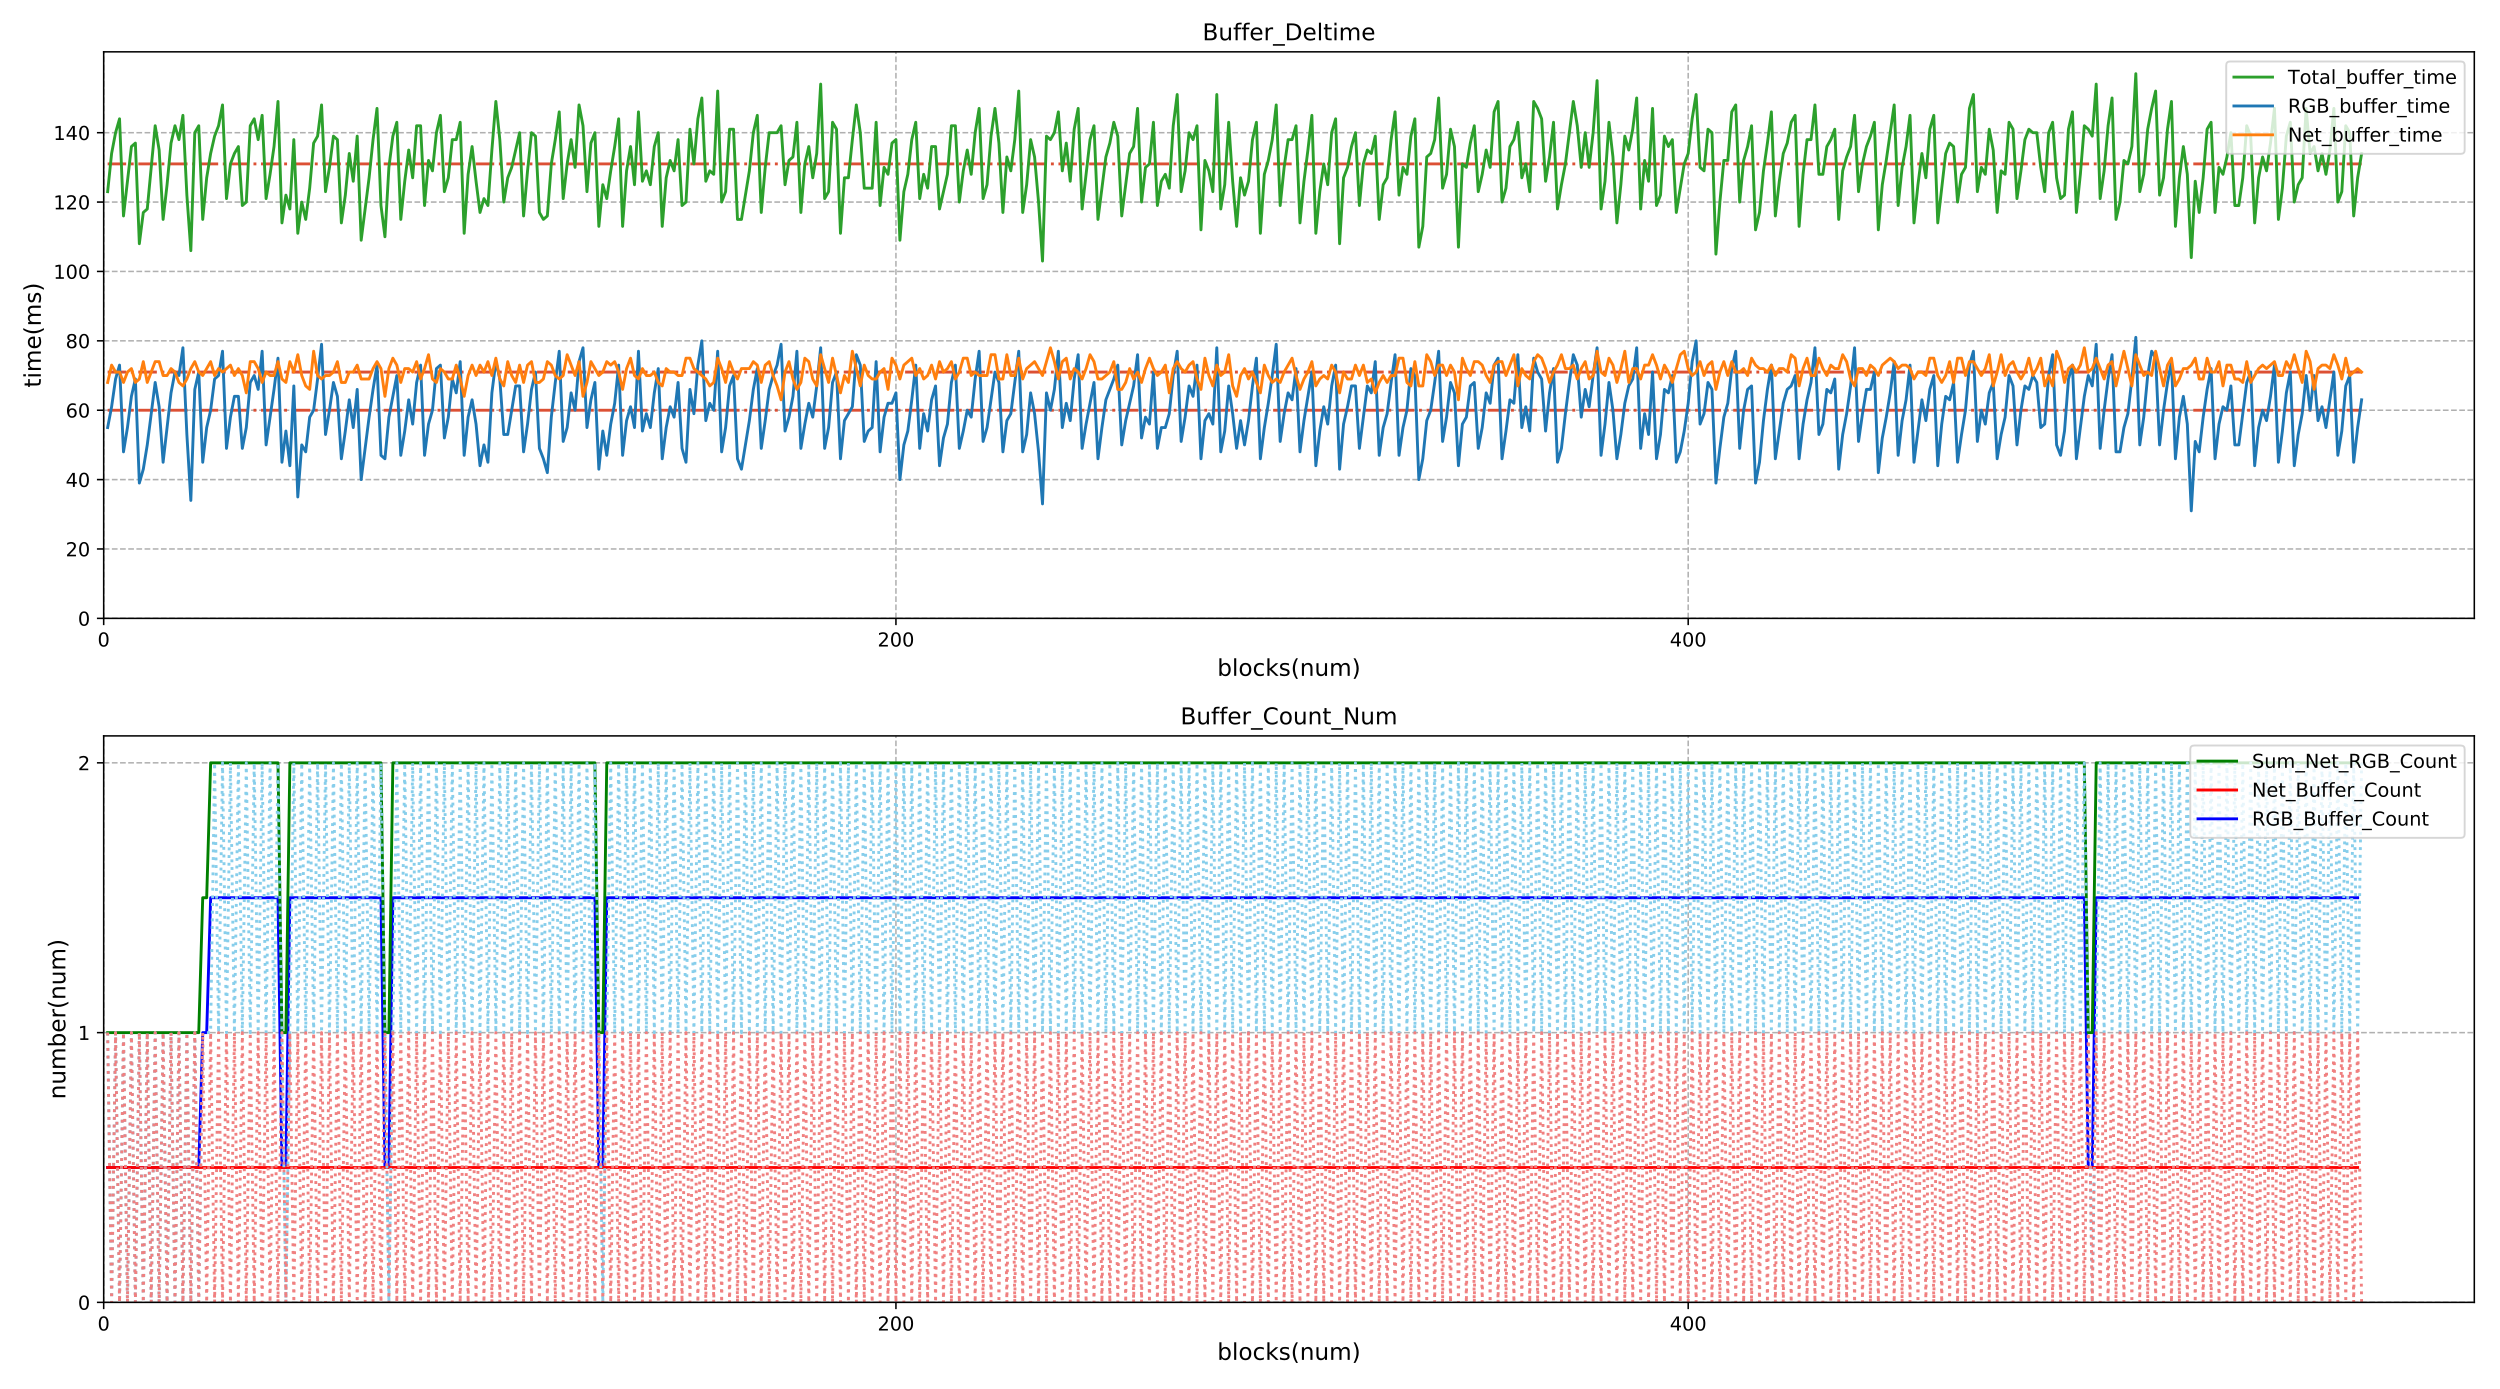 <?xml version="1.0" encoding="utf-8" standalone="no"?>
<!DOCTYPE svg PUBLIC "-//W3C//DTD SVG 1.1//EN"
  "http://www.w3.org/Graphics/SVG/1.1/DTD/svg11.dtd">
<!-- Created with matplotlib (http://matplotlib.org/) -->
<svg height="720pt" version="1.1" viewBox="0 0 1296 720" width="1296pt" xmlns="http://www.w3.org/2000/svg" xmlns:xlink="http://www.w3.org/1999/xlink">
 <defs>
  <style type="text/css">
*{stroke-linecap:butt;stroke-linejoin:round;}
  </style>
 </defs>
 <g id="figure_1">
  <g id="patch_1">
   <path d="M 0 720 
L 1296 720 
L 1296 0 
L 0 0 
z
" style="fill:#ffffff;"/>
  </g>
  <g id="axes_1">
   <g id="patch_2">
    <path d="M 53.75 320.56 
L 1282.68 320.56 
L 1282.68 26.88 
L 53.75 26.88 
z
" style="fill:#ffffff;"/>
   </g>
   <g id="matplotlib.axis_1">
    <g id="xtick_1">
     <g id="line2d_1">
      <path clip-path="url(#pb2be299c1a)" d="M 53.75 320.56 
L 53.75 26.88 
" style="fill:none;stroke:#b0b0b0;stroke-dasharray:2.96,1.28;stroke-dashoffset:0;stroke-width:0.8;"/>
     </g>
     <g id="line2d_2">
      <defs>
       <path d="M 0 0 
L 0 3.5 
" id="ma0cf595e5b" style="stroke:#000000;stroke-width:0.8;"/>
      </defs>
      <g>
       <use style="stroke:#000000;stroke-width:0.8;" x="53.75" xlink:href="#ma0cf595e5b" y="320.56"/>
      </g>
     </g>
     <g id="text_1">
      <!-- 0 -->
      <defs>
       <path d="M 31.781 66.406 
Q 24.172 66.406 20.328 58.906 
Q 16.5 51.422 16.5 36.375 
Q 16.5 21.391 20.328 13.891 
Q 24.172 6.391 31.781 6.391 
Q 39.453 6.391 43.281 13.891 
Q 47.125 21.391 47.125 36.375 
Q 47.125 51.422 43.281 58.906 
Q 39.453 66.406 31.781 66.406 
z
M 31.781 74.219 
Q 44.047 74.219 50.516 64.516 
Q 56.984 54.828 56.984 36.375 
Q 56.984 17.969 50.516 8.266 
Q 44.047 -1.422 31.781 -1.422 
Q 19.531 -1.422 13.062 8.266 
Q 6.594 17.969 6.594 36.375 
Q 6.594 54.828 13.062 64.516 
Q 19.531 74.219 31.781 74.219 
z
" id="DejaVuSans-30"/>
      </defs>
      <g transform="translate(50.569 335.158)scale(0.1 -0.1)">
       <use xlink:href="#DejaVuSans-30"/>
      </g>
     </g>
    </g>
    <g id="xtick_2">
     <g id="line2d_3">
      <path clip-path="url(#pb2be299c1a)" d="M 464.454 320.56 
L 464.454 26.88 
" style="fill:none;stroke:#b0b0b0;stroke-dasharray:2.96,1.28;stroke-dashoffset:0;stroke-width:0.8;"/>
     </g>
     <g id="line2d_4">
      <g>
       <use style="stroke:#000000;stroke-width:0.8;" x="464.454" xlink:href="#ma0cf595e5b" y="320.56"/>
      </g>
     </g>
     <g id="text_2">
      <!-- 200 -->
      <defs>
       <path d="M 19.188 8.297 
L 53.609 8.297 
L 53.609 0 
L 7.328 0 
L 7.328 8.297 
Q 12.938 14.109 22.625 23.891 
Q 32.328 33.688 34.812 36.531 
Q 39.547 41.844 41.422 45.531 
Q 43.312 49.219 43.312 52.781 
Q 43.312 58.594 39.234 62.25 
Q 35.156 65.922 28.609 65.922 
Q 23.969 65.922 18.812 64.312 
Q 13.672 62.703 7.812 59.422 
L 7.812 69.391 
Q 13.766 71.781 18.938 73 
Q 24.125 74.219 28.422 74.219 
Q 39.75 74.219 46.484 68.547 
Q 53.219 62.891 53.219 53.422 
Q 53.219 48.922 51.531 44.891 
Q 49.859 40.875 45.406 35.406 
Q 44.188 33.984 37.641 27.219 
Q 31.109 20.453 19.188 8.297 
z
" id="DejaVuSans-32"/>
      </defs>
      <g transform="translate(454.911 335.158)scale(0.1 -0.1)">
       <use xlink:href="#DejaVuSans-32"/>
       <use x="63.623" xlink:href="#DejaVuSans-30"/>
       <use x="127.246" xlink:href="#DejaVuSans-30"/>
      </g>
     </g>
    </g>
    <g id="xtick_3">
     <g id="line2d_5">
      <path clip-path="url(#pb2be299c1a)" d="M 875.159 320.56 
L 875.159 26.88 
" style="fill:none;stroke:#b0b0b0;stroke-dasharray:2.96,1.28;stroke-dashoffset:0;stroke-width:0.8;"/>
     </g>
     <g id="line2d_6">
      <g>
       <use style="stroke:#000000;stroke-width:0.8;" x="875.159" xlink:href="#ma0cf595e5b" y="320.56"/>
      </g>
     </g>
     <g id="text_3">
      <!-- 400 -->
      <defs>
       <path d="M 37.797 64.312 
L 12.891 25.391 
L 37.797 25.391 
z
M 35.203 72.906 
L 47.609 72.906 
L 47.609 25.391 
L 58.016 25.391 
L 58.016 17.188 
L 47.609 17.188 
L 47.609 0 
L 37.797 0 
L 37.797 17.188 
L 4.891 17.188 
L 4.891 26.703 
z
" id="DejaVuSans-34"/>
      </defs>
      <g transform="translate(865.615 335.158)scale(0.1 -0.1)">
       <use xlink:href="#DejaVuSans-34"/>
       <use x="63.623" xlink:href="#DejaVuSans-30"/>
       <use x="127.246" xlink:href="#DejaVuSans-30"/>
      </g>
     </g>
    </g>
    <g id="text_4">
     <!-- blocks(num) -->
     <defs>
      <path d="M 48.688 27.297 
Q 48.688 37.203 44.609 42.844 
Q 40.531 48.484 33.406 48.484 
Q 26.266 48.484 22.188 42.844 
Q 18.109 37.203 18.109 27.297 
Q 18.109 17.391 22.188 11.75 
Q 26.266 6.109 33.406 6.109 
Q 40.531 6.109 44.609 11.75 
Q 48.688 17.391 48.688 27.297 
z
M 18.109 46.391 
Q 20.953 51.266 25.266 53.625 
Q 29.594 56 35.594 56 
Q 45.562 56 51.781 48.094 
Q 58.016 40.188 58.016 27.297 
Q 58.016 14.406 51.781 6.484 
Q 45.562 -1.422 35.594 -1.422 
Q 29.594 -1.422 25.266 0.953 
Q 20.953 3.328 18.109 8.203 
L 18.109 0 
L 9.078 0 
L 9.078 75.984 
L 18.109 75.984 
z
" id="DejaVuSans-62"/>
      <path d="M 9.422 75.984 
L 18.406 75.984 
L 18.406 0 
L 9.422 0 
z
" id="DejaVuSans-6c"/>
      <path d="M 30.609 48.391 
Q 23.391 48.391 19.188 42.75 
Q 14.984 37.109 14.984 27.297 
Q 14.984 17.484 19.156 11.844 
Q 23.344 6.203 30.609 6.203 
Q 37.797 6.203 41.984 11.859 
Q 46.188 17.531 46.188 27.297 
Q 46.188 37.016 41.984 42.703 
Q 37.797 48.391 30.609 48.391 
z
M 30.609 56 
Q 42.328 56 49.016 48.375 
Q 55.719 40.766 55.719 27.297 
Q 55.719 13.875 49.016 6.219 
Q 42.328 -1.422 30.609 -1.422 
Q 18.844 -1.422 12.172 6.219 
Q 5.516 13.875 5.516 27.297 
Q 5.516 40.766 12.172 48.375 
Q 18.844 56 30.609 56 
z
" id="DejaVuSans-6f"/>
      <path d="M 48.781 52.594 
L 48.781 44.188 
Q 44.969 46.297 41.141 47.344 
Q 37.312 48.391 33.406 48.391 
Q 24.656 48.391 19.812 42.844 
Q 14.984 37.312 14.984 27.297 
Q 14.984 17.281 19.812 11.734 
Q 24.656 6.203 33.406 6.203 
Q 37.312 6.203 41.141 7.25 
Q 44.969 8.297 48.781 10.406 
L 48.781 2.094 
Q 45.016 0.344 40.984 -0.531 
Q 36.969 -1.422 32.422 -1.422 
Q 20.062 -1.422 12.781 6.344 
Q 5.516 14.109 5.516 27.297 
Q 5.516 40.672 12.859 48.328 
Q 20.219 56 33.016 56 
Q 37.156 56 41.109 55.141 
Q 45.062 54.297 48.781 52.594 
z
" id="DejaVuSans-63"/>
      <path d="M 9.078 75.984 
L 18.109 75.984 
L 18.109 31.109 
L 44.922 54.688 
L 56.391 54.688 
L 27.391 29.109 
L 57.625 0 
L 45.906 0 
L 18.109 26.703 
L 18.109 0 
L 9.078 0 
z
" id="DejaVuSans-6b"/>
      <path d="M 44.281 53.078 
L 44.281 44.578 
Q 40.484 46.531 36.375 47.5 
Q 32.281 48.484 27.875 48.484 
Q 21.188 48.484 17.844 46.438 
Q 14.5 44.391 14.5 40.281 
Q 14.5 37.156 16.891 35.375 
Q 19.281 33.594 26.516 31.984 
L 29.594 31.297 
Q 39.156 29.25 43.188 25.516 
Q 47.219 21.781 47.219 15.094 
Q 47.219 7.469 41.188 3.016 
Q 35.156 -1.422 24.609 -1.422 
Q 20.219 -1.422 15.453 -0.562 
Q 10.688 0.297 5.422 2 
L 5.422 11.281 
Q 10.406 8.688 15.234 7.391 
Q 20.062 6.109 24.812 6.109 
Q 31.156 6.109 34.562 8.281 
Q 37.984 10.453 37.984 14.406 
Q 37.984 18.062 35.516 20.016 
Q 33.062 21.969 24.703 23.781 
L 21.578 24.516 
Q 13.234 26.266 9.516 29.906 
Q 5.812 33.547 5.812 39.891 
Q 5.812 47.609 11.281 51.797 
Q 16.75 56 26.812 56 
Q 31.781 56 36.172 55.266 
Q 40.578 54.547 44.281 53.078 
z
" id="DejaVuSans-73"/>
      <path d="M 31 75.875 
Q 24.469 64.656 21.281 53.656 
Q 18.109 42.672 18.109 31.391 
Q 18.109 20.125 21.312 9.062 
Q 24.516 -2 31 -13.188 
L 23.188 -13.188 
Q 15.875 -1.703 12.234 9.375 
Q 8.594 20.453 8.594 31.391 
Q 8.594 42.281 12.203 53.312 
Q 15.828 64.359 23.188 75.875 
z
" id="DejaVuSans-28"/>
      <path d="M 54.891 33.016 
L 54.891 0 
L 45.906 0 
L 45.906 32.719 
Q 45.906 40.484 42.875 44.328 
Q 39.844 48.188 33.797 48.188 
Q 26.516 48.188 22.312 43.547 
Q 18.109 38.922 18.109 30.906 
L 18.109 0 
L 9.078 0 
L 9.078 54.688 
L 18.109 54.688 
L 18.109 46.188 
Q 21.344 51.125 25.703 53.562 
Q 30.078 56 35.797 56 
Q 45.219 56 50.047 50.172 
Q 54.891 44.344 54.891 33.016 
z
" id="DejaVuSans-6e"/>
      <path d="M 8.5 21.578 
L 8.5 54.688 
L 17.484 54.688 
L 17.484 21.922 
Q 17.484 14.156 20.5 10.266 
Q 23.531 6.391 29.594 6.391 
Q 36.859 6.391 41.078 11.031 
Q 45.312 15.672 45.312 23.688 
L 45.312 54.688 
L 54.297 54.688 
L 54.297 0 
L 45.312 0 
L 45.312 8.406 
Q 42.047 3.422 37.719 1 
Q 33.406 -1.422 27.688 -1.422 
Q 18.266 -1.422 13.375 4.438 
Q 8.5 10.297 8.5 21.578 
z
M 31.109 56 
z
" id="DejaVuSans-75"/>
      <path d="M 52 44.188 
Q 55.375 50.25 60.062 53.125 
Q 64.75 56 71.094 56 
Q 79.641 56 84.281 50.016 
Q 88.922 44.047 88.922 33.016 
L 88.922 0 
L 79.891 0 
L 79.891 32.719 
Q 79.891 40.578 77.094 44.375 
Q 74.312 48.188 68.609 48.188 
Q 61.625 48.188 57.562 43.547 
Q 53.516 38.922 53.516 30.906 
L 53.516 0 
L 44.484 0 
L 44.484 32.719 
Q 44.484 40.625 41.703 44.406 
Q 38.922 48.188 33.109 48.188 
Q 26.219 48.188 22.156 43.531 
Q 18.109 38.875 18.109 30.906 
L 18.109 0 
L 9.078 0 
L 9.078 54.688 
L 18.109 54.688 
L 18.109 46.188 
Q 21.188 51.219 25.484 53.609 
Q 29.781 56 35.688 56 
Q 41.656 56 45.828 52.969 
Q 50 49.953 52 44.188 
z
" id="DejaVuSans-6d"/>
      <path d="M 8.016 75.875 
L 15.828 75.875 
Q 23.141 64.359 26.781 53.312 
Q 30.422 42.281 30.422 31.391 
Q 30.422 20.453 26.781 9.375 
Q 23.141 -1.703 15.828 -13.188 
L 8.016 -13.188 
Q 14.5 -2 17.703 9.062 
Q 20.906 20.125 20.906 31.391 
Q 20.906 42.672 17.703 53.656 
Q 14.5 64.656 8.016 75.875 
z
" id="DejaVuSans-29"/>
     </defs>
     <g transform="translate(631.038 350.356)scale(0.12 -0.12)">
      <use xlink:href="#DejaVuSans-62"/>
      <use x="63.477" xlink:href="#DejaVuSans-6c"/>
      <use x="91.26" xlink:href="#DejaVuSans-6f"/>
      <use x="152.441" xlink:href="#DejaVuSans-63"/>
      <use x="207.422" xlink:href="#DejaVuSans-6b"/>
      <use x="265.332" xlink:href="#DejaVuSans-73"/>
      <use x="317.432" xlink:href="#DejaVuSans-28"/>
      <use x="356.445" xlink:href="#DejaVuSans-6e"/>
      <use x="419.824" xlink:href="#DejaVuSans-75"/>
      <use x="483.203" xlink:href="#DejaVuSans-6d"/>
      <use x="580.615" xlink:href="#DejaVuSans-29"/>
     </g>
    </g>
   </g>
   <g id="matplotlib.axis_2">
    <g id="ytick_1">
     <g id="line2d_7">
      <path clip-path="url(#pb2be299c1a)" d="M 53.75 320.56 
L 1282.68 320.56 
" style="fill:none;stroke:#b0b0b0;stroke-dasharray:2.96,1.28;stroke-dashoffset:0;stroke-width:0.8;"/>
     </g>
     <g id="line2d_8">
      <defs>
       <path d="M 0 0 
L -3.5 0 
" id="mbe2cb385b1" style="stroke:#000000;stroke-width:0.8;"/>
      </defs>
      <g>
       <use style="stroke:#000000;stroke-width:0.8;" x="53.75" xlink:href="#mbe2cb385b1" y="320.56"/>
      </g>
     </g>
     <g id="text_5">
      <!-- 0 -->
      <g transform="translate(40.388 324.359)scale(0.1 -0.1)">
       <use xlink:href="#DejaVuSans-30"/>
      </g>
     </g>
    </g>
    <g id="ytick_2">
     <g id="line2d_9">
      <path clip-path="url(#pb2be299c1a)" d="M 53.75 284.592 
L 1282.68 284.592 
" style="fill:none;stroke:#b0b0b0;stroke-dasharray:2.96,1.28;stroke-dashoffset:0;stroke-width:0.8;"/>
     </g>
     <g id="line2d_10">
      <g>
       <use style="stroke:#000000;stroke-width:0.8;" x="53.75" xlink:href="#mbe2cb385b1" y="284.592"/>
      </g>
     </g>
     <g id="text_6">
      <!-- 20 -->
      <g transform="translate(34.025 288.391)scale(0.1 -0.1)">
       <use xlink:href="#DejaVuSans-32"/>
       <use x="63.623" xlink:href="#DejaVuSans-30"/>
      </g>
     </g>
    </g>
    <g id="ytick_3">
     <g id="line2d_11">
      <path clip-path="url(#pb2be299c1a)" d="M 53.75 248.624 
L 1282.68 248.624 
" style="fill:none;stroke:#b0b0b0;stroke-dasharray:2.96,1.28;stroke-dashoffset:0;stroke-width:0.8;"/>
     </g>
     <g id="line2d_12">
      <g>
       <use style="stroke:#000000;stroke-width:0.8;" x="53.75" xlink:href="#mbe2cb385b1" y="248.624"/>
      </g>
     </g>
     <g id="text_7">
      <!-- 40 -->
      <g transform="translate(34.025 252.423)scale(0.1 -0.1)">
       <use xlink:href="#DejaVuSans-34"/>
       <use x="63.623" xlink:href="#DejaVuSans-30"/>
      </g>
     </g>
    </g>
    <g id="ytick_4">
     <g id="line2d_13">
      <path clip-path="url(#pb2be299c1a)" d="M 53.75 212.656 
L 1282.68 212.656 
" style="fill:none;stroke:#b0b0b0;stroke-dasharray:2.96,1.28;stroke-dashoffset:0;stroke-width:0.8;"/>
     </g>
     <g id="line2d_14">
      <g>
       <use style="stroke:#000000;stroke-width:0.8;" x="53.75" xlink:href="#mbe2cb385b1" y="212.656"/>
      </g>
     </g>
     <g id="text_8">
      <!-- 60 -->
      <defs>
       <path d="M 33.016 40.375 
Q 26.375 40.375 22.484 35.828 
Q 18.609 31.297 18.609 23.391 
Q 18.609 15.531 22.484 10.953 
Q 26.375 6.391 33.016 6.391 
Q 39.656 6.391 43.531 10.953 
Q 47.406 15.531 47.406 23.391 
Q 47.406 31.297 43.531 35.828 
Q 39.656 40.375 33.016 40.375 
z
M 52.594 71.297 
L 52.594 62.312 
Q 48.875 64.062 45.094 64.984 
Q 41.312 65.922 37.594 65.922 
Q 27.828 65.922 22.672 59.328 
Q 17.531 52.734 16.797 39.406 
Q 19.672 43.656 24.016 45.922 
Q 28.375 48.188 33.594 48.188 
Q 44.578 48.188 50.953 41.516 
Q 57.328 34.859 57.328 23.391 
Q 57.328 12.156 50.688 5.359 
Q 44.047 -1.422 33.016 -1.422 
Q 20.359 -1.422 13.672 8.266 
Q 6.984 17.969 6.984 36.375 
Q 6.984 53.656 15.188 63.938 
Q 23.391 74.219 37.203 74.219 
Q 40.922 74.219 44.703 73.484 
Q 48.484 72.75 52.594 71.297 
z
" id="DejaVuSans-36"/>
      </defs>
      <g transform="translate(34.025 216.455)scale(0.1 -0.1)">
       <use xlink:href="#DejaVuSans-36"/>
       <use x="63.623" xlink:href="#DejaVuSans-30"/>
      </g>
     </g>
    </g>
    <g id="ytick_5">
     <g id="line2d_15">
      <path clip-path="url(#pb2be299c1a)" d="M 53.75 176.687 
L 1282.68 176.687 
" style="fill:none;stroke:#b0b0b0;stroke-dasharray:2.96,1.28;stroke-dashoffset:0;stroke-width:0.8;"/>
     </g>
     <g id="line2d_16">
      <g>
       <use style="stroke:#000000;stroke-width:0.8;" x="53.75" xlink:href="#mbe2cb385b1" y="176.687"/>
      </g>
     </g>
     <g id="text_9">
      <!-- 80 -->
      <defs>
       <path d="M 31.781 34.625 
Q 24.75 34.625 20.719 30.859 
Q 16.703 27.094 16.703 20.516 
Q 16.703 13.922 20.719 10.156 
Q 24.75 6.391 31.781 6.391 
Q 38.812 6.391 42.859 10.172 
Q 46.922 13.969 46.922 20.516 
Q 46.922 27.094 42.891 30.859 
Q 38.875 34.625 31.781 34.625 
z
M 21.922 38.812 
Q 15.578 40.375 12.031 44.719 
Q 8.5 49.078 8.5 55.328 
Q 8.5 64.062 14.719 69.141 
Q 20.953 74.219 31.781 74.219 
Q 42.672 74.219 48.875 69.141 
Q 55.078 64.062 55.078 55.328 
Q 55.078 49.078 51.531 44.719 
Q 48 40.375 41.703 38.812 
Q 48.828 37.156 52.797 32.312 
Q 56.781 27.484 56.781 20.516 
Q 56.781 9.906 50.312 4.234 
Q 43.844 -1.422 31.781 -1.422 
Q 19.734 -1.422 13.25 4.234 
Q 6.781 9.906 6.781 20.516 
Q 6.781 27.484 10.781 32.312 
Q 14.797 37.156 21.922 38.812 
z
M 18.312 54.391 
Q 18.312 48.734 21.844 45.562 
Q 25.391 42.391 31.781 42.391 
Q 38.141 42.391 41.719 45.562 
Q 45.312 48.734 45.312 54.391 
Q 45.312 60.062 41.719 63.234 
Q 38.141 66.406 31.781 66.406 
Q 25.391 66.406 21.844 63.234 
Q 18.312 60.062 18.312 54.391 
z
" id="DejaVuSans-38"/>
      </defs>
      <g transform="translate(34.025 180.487)scale(0.1 -0.1)">
       <use xlink:href="#DejaVuSans-38"/>
       <use x="63.623" xlink:href="#DejaVuSans-30"/>
      </g>
     </g>
    </g>
    <g id="ytick_6">
     <g id="line2d_17">
      <path clip-path="url(#pb2be299c1a)" d="M 53.75 140.719 
L 1282.68 140.719 
" style="fill:none;stroke:#b0b0b0;stroke-dasharray:2.96,1.28;stroke-dashoffset:0;stroke-width:0.8;"/>
     </g>
     <g id="line2d_18">
      <g>
       <use style="stroke:#000000;stroke-width:0.8;" x="53.75" xlink:href="#mbe2cb385b1" y="140.719"/>
      </g>
     </g>
     <g id="text_10">
      <!-- 100 -->
      <defs>
       <path d="M 12.406 8.297 
L 28.516 8.297 
L 28.516 63.922 
L 10.984 60.406 
L 10.984 69.391 
L 28.422 72.906 
L 38.281 72.906 
L 38.281 8.297 
L 54.391 8.297 
L 54.391 0 
L 12.406 0 
z
" id="DejaVuSans-31"/>
      </defs>
      <g transform="translate(27.663 144.518)scale(0.1 -0.1)">
       <use xlink:href="#DejaVuSans-31"/>
       <use x="63.623" xlink:href="#DejaVuSans-30"/>
       <use x="127.246" xlink:href="#DejaVuSans-30"/>
      </g>
     </g>
    </g>
    <g id="ytick_7">
     <g id="line2d_19">
      <path clip-path="url(#pb2be299c1a)" d="M 53.75 104.751 
L 1282.68 104.751 
" style="fill:none;stroke:#b0b0b0;stroke-dasharray:2.96,1.28;stroke-dashoffset:0;stroke-width:0.8;"/>
     </g>
     <g id="line2d_20">
      <g>
       <use style="stroke:#000000;stroke-width:0.8;" x="53.75" xlink:href="#mbe2cb385b1" y="104.751"/>
      </g>
     </g>
     <g id="text_11">
      <!-- 120 -->
      <g transform="translate(27.663 108.55)scale(0.1 -0.1)">
       <use xlink:href="#DejaVuSans-31"/>
       <use x="63.623" xlink:href="#DejaVuSans-32"/>
       <use x="127.246" xlink:href="#DejaVuSans-30"/>
      </g>
     </g>
    </g>
    <g id="ytick_8">
     <g id="line2d_21">
      <path clip-path="url(#pb2be299c1a)" d="M 53.75 68.783 
L 1282.68 68.783 
" style="fill:none;stroke:#b0b0b0;stroke-dasharray:2.96,1.28;stroke-dashoffset:0;stroke-width:0.8;"/>
     </g>
     <g id="line2d_22">
      <g>
       <use style="stroke:#000000;stroke-width:0.8;" x="53.75" xlink:href="#mbe2cb385b1" y="68.783"/>
      </g>
     </g>
     <g id="text_12">
      <!-- 140 -->
      <g transform="translate(27.663 72.582)scale(0.1 -0.1)">
       <use xlink:href="#DejaVuSans-31"/>
       <use x="63.623" xlink:href="#DejaVuSans-34"/>
       <use x="127.246" xlink:href="#DejaVuSans-30"/>
      </g>
     </g>
    </g>
    <g id="text_13">
     <!-- time(ms) -->
     <defs>
      <path d="M 18.312 70.219 
L 18.312 54.688 
L 36.812 54.688 
L 36.812 47.703 
L 18.312 47.703 
L 18.312 18.016 
Q 18.312 11.328 20.141 9.422 
Q 21.969 7.516 27.594 7.516 
L 36.812 7.516 
L 36.812 0 
L 27.594 0 
Q 17.188 0 13.234 3.875 
Q 9.281 7.766 9.281 18.016 
L 9.281 47.703 
L 2.688 47.703 
L 2.688 54.688 
L 9.281 54.688 
L 9.281 70.219 
z
" id="DejaVuSans-74"/>
      <path d="M 9.422 54.688 
L 18.406 54.688 
L 18.406 0 
L 9.422 0 
z
M 9.422 75.984 
L 18.406 75.984 
L 18.406 64.594 
L 9.422 64.594 
z
" id="DejaVuSans-69"/>
      <path d="M 56.203 29.594 
L 56.203 25.203 
L 14.891 25.203 
Q 15.484 15.922 20.484 11.062 
Q 25.484 6.203 34.422 6.203 
Q 39.594 6.203 44.453 7.469 
Q 49.312 8.734 54.109 11.281 
L 54.109 2.781 
Q 49.266 0.734 44.188 -0.344 
Q 39.109 -1.422 33.891 -1.422 
Q 20.797 -1.422 13.156 6.188 
Q 5.516 13.812 5.516 26.812 
Q 5.516 40.234 12.766 48.109 
Q 20.016 56 32.328 56 
Q 43.359 56 49.781 48.891 
Q 56.203 41.797 56.203 29.594 
z
M 47.219 32.234 
Q 47.125 39.594 43.094 43.984 
Q 39.062 48.391 32.422 48.391 
Q 24.906 48.391 20.391 44.141 
Q 15.875 39.891 15.188 32.172 
z
" id="DejaVuSans-65"/>
     </defs>
     <g transform="translate(21.167 200.927)rotate(-90)scale(0.12 -0.12)">
      <use xlink:href="#DejaVuSans-74"/>
      <use x="39.209" xlink:href="#DejaVuSans-69"/>
      <use x="66.992" xlink:href="#DejaVuSans-6d"/>
      <use x="164.404" xlink:href="#DejaVuSans-65"/>
      <use x="225.928" xlink:href="#DejaVuSans-28"/>
      <use x="264.941" xlink:href="#DejaVuSans-6d"/>
      <use x="362.354" xlink:href="#DejaVuSans-73"/>
      <use x="414.453" xlink:href="#DejaVuSans-29"/>
     </g>
    </g>
   </g>
   <g id="LineCollection_1">
    <path clip-path="url(#pb2be299c1a)" d="M 55.804 212.656 
L 1224.257 212.656 
" style="fill:none;stroke:#dc5034;stroke-dasharray:9.6,2.4,1.5,2.4;stroke-dashoffset:0;stroke-width:1.5;"/>
   </g>
   <g id="LineCollection_2">
    <path clip-path="url(#pb2be299c1a)" d="M 55.804 192.873 
L 1224.257 192.873 
" style="fill:none;stroke:#dc5034;stroke-dasharray:9.6,2.4,1.5,2.4;stroke-dashoffset:0;stroke-width:1.5;"/>
   </g>
   <g id="LineCollection_3">
    <path clip-path="url(#pb2be299c1a)" d="M 55.804 84.969 
L 1224.257 84.969 
" style="fill:none;stroke:#dc5034;stroke-dasharray:9.6,2.4,1.5,2.4;stroke-dashoffset:0;stroke-width:1.5;"/>
   </g>
   <g id="line2d_23">
    <path clip-path="url(#pb2be299c1a)" d="M 55.804 221.648 
L 57.857 210.857 
L 59.911 196.47 
L 61.964 189.276 
L 64.018 234.236 
L 66.071 221.648 
L 68.125 205.462 
L 70.178 196.47 
L 72.232 250.422 
L 74.285 243.228 
L 76.339 230.64 
L 80.446 198.268 
L 82.499 210.857 
L 84.553 239.632 
L 88.66 203.663 
L 90.713 192.873 
L 92.767 194.671 
L 94.82 180.284 
L 96.874 225.244 
L 98.927 259.414 
L 100.981 201.865 
L 103.035 192.873 
L 105.088 239.632 
L 107.142 221.648 
L 109.195 212.656 
L 111.249 196.47 
L 113.302 194.671 
L 115.356 182.083 
L 117.409 232.438 
L 119.463 216.252 
L 121.516 205.462 
L 123.57 205.462 
L 125.623 232.438 
L 127.677 221.648 
L 129.73 198.268 
L 131.784 194.671 
L 133.837 201.865 
L 135.891 182.083 
L 137.944 230.64 
L 142.051 201.865 
L 144.105 185.679 
L 146.158 239.632 
L 148.212 223.446 
L 150.266 241.43 
L 152.319 200.067 
L 154.373 257.616 
L 156.426 230.64 
L 158.48 234.236 
L 160.533 216.252 
L 162.587 212.656 
L 164.64 196.47 
L 166.694 178.486 
L 168.747 225.244 
L 170.801 212.656 
L 172.854 198.268 
L 174.908 205.462 
L 176.961 237.833 
L 179.015 223.446 
L 181.068 207.26 
L 183.122 221.648 
L 185.175 201.865 
L 187.229 248.624 
L 191.336 216.252 
L 193.389 201.865 
L 195.443 189.276 
L 197.497 236.035 
L 199.55 237.833 
L 201.604 216.252 
L 205.711 194.671 
L 207.764 236.035 
L 209.818 223.446 
L 211.871 207.26 
L 213.925 219.849 
L 215.978 198.268 
L 218.032 189.276 
L 220.085 236.035 
L 222.139 219.849 
L 224.192 212.656 
L 226.246 191.075 
L 228.299 189.276 
L 230.353 227.043 
L 232.406 216.252 
L 234.46 196.47 
L 236.513 203.663 
L 238.567 187.478 
L 240.62 236.035 
L 242.674 216.252 
L 244.728 207.26 
L 246.781 219.849 
L 248.835 241.43 
L 250.888 230.64 
L 252.942 239.632 
L 254.995 203.663 
L 257.049 187.478 
L 259.102 196.47 
L 261.156 225.244 
L 263.209 225.244 
L 267.316 200.067 
L 269.37 200.067 
L 271.423 234.236 
L 273.477 219.849 
L 275.53 201.865 
L 277.584 192.873 
L 279.637 232.438 
L 281.691 237.833 
L 283.744 245.027 
L 285.798 216.252 
L 287.851 198.268 
L 289.905 182.083 
L 291.959 228.841 
L 294.012 221.648 
L 296.066 203.663 
L 298.119 212.656 
L 300.173 187.478 
L 302.226 180.284 
L 304.28 221.648 
L 306.333 207.26 
L 308.387 198.268 
L 310.44 243.228 
L 312.494 223.446 
L 314.547 236.035 
L 316.601 219.849 
L 318.654 209.059 
L 320.708 189.276 
L 322.761 236.035 
L 324.815 218.051 
L 326.868 210.857 
L 328.922 221.648 
L 330.975 182.083 
L 333.029 223.446 
L 335.082 214.454 
L 337.136 221.648 
L 339.19 203.663 
L 341.243 191.075 
L 343.297 237.833 
L 345.35 221.648 
L 347.404 210.857 
L 349.457 216.252 
L 351.511 198.268 
L 353.564 232.438 
L 355.618 239.632 
L 357.671 201.865 
L 359.725 214.454 
L 361.778 189.276 
L 363.832 176.687 
L 365.885 218.051 
L 367.939 209.059 
L 369.992 212.656 
L 372.046 182.083 
L 374.099 234.236 
L 376.153 221.648 
L 378.206 200.067 
L 380.26 194.671 
L 382.313 237.833 
L 384.367 243.228 
L 388.474 218.051 
L 390.528 201.865 
L 392.581 191.075 
L 394.635 232.438 
L 396.688 218.051 
L 398.742 201.865 
L 400.795 194.671 
L 402.849 189.276 
L 404.902 178.486 
L 406.956 223.446 
L 409.009 216.252 
L 411.063 205.462 
L 413.116 182.083 
L 415.17 232.438 
L 417.223 219.849 
L 419.277 209.059 
L 421.33 216.252 
L 423.384 200.067 
L 425.437 180.284 
L 427.491 232.438 
L 429.544 221.648 
L 431.598 198.268 
L 433.651 192.873 
L 435.705 237.833 
L 437.759 218.051 
L 441.866 210.857 
L 443.919 183.881 
L 445.973 189.276 
L 448.026 228.841 
L 450.08 223.446 
L 452.133 221.648 
L 454.187 187.478 
L 456.24 234.236 
L 458.294 216.252 
L 460.347 209.059 
L 462.401 209.059 
L 464.454 203.663 
L 466.508 248.624 
L 468.561 230.64 
L 470.615 223.446 
L 472.668 207.26 
L 474.722 189.276 
L 476.775 232.438 
L 478.829 214.454 
L 480.882 223.446 
L 482.936 207.26 
L 484.99 200.067 
L 487.043 241.43 
L 489.097 227.043 
L 491.15 219.849 
L 493.204 198.268 
L 495.257 189.276 
L 497.311 232.438 
L 499.364 223.446 
L 501.418 212.656 
L 503.471 216.252 
L 505.525 196.47 
L 507.578 182.083 
L 509.632 228.841 
L 511.685 221.648 
L 515.792 192.873 
L 517.846 198.268 
L 519.899 234.236 
L 521.953 218.051 
L 524.006 214.454 
L 528.113 182.083 
L 530.167 234.236 
L 532.221 225.244 
L 534.274 203.663 
L 536.328 214.454 
L 538.381 234.236 
L 540.435 261.213 
L 542.488 203.663 
L 544.542 212.656 
L 546.595 201.865 
L 548.649 182.083 
L 550.702 221.648 
L 552.756 209.059 
L 554.809 218.051 
L 556.863 196.47 
L 558.916 183.881 
L 560.97 232.438 
L 563.023 219.849 
L 567.13 198.268 
L 569.184 237.833 
L 571.237 221.648 
L 573.291 207.26 
L 577.398 196.47 
L 579.452 189.276 
L 581.505 230.64 
L 583.559 218.051 
L 587.666 200.067 
L 589.719 183.881 
L 591.773 227.043 
L 593.826 216.252 
L 595.88 219.849 
L 597.933 192.873 
L 599.987 232.438 
L 602.04 221.648 
L 604.094 221.648 
L 606.147 214.454 
L 608.201 194.671 
L 610.254 182.083 
L 612.308 228.841 
L 614.361 216.252 
L 616.415 200.067 
L 618.468 205.462 
L 620.522 189.276 
L 622.575 237.833 
L 624.629 218.051 
L 626.683 214.454 
L 628.736 219.849 
L 630.79 180.284 
L 632.843 234.236 
L 634.897 223.446 
L 636.95 200.067 
L 639.004 214.454 
L 641.057 232.438 
L 643.111 218.051 
L 645.164 230.64 
L 647.218 218.051 
L 649.271 200.067 
L 651.325 185.679 
L 653.378 237.833 
L 655.432 221.648 
L 657.485 209.059 
L 659.539 194.671 
L 661.592 178.486 
L 663.646 228.841 
L 665.699 214.454 
L 667.753 203.663 
L 669.806 207.26 
L 671.86 191.075 
L 673.914 234.236 
L 675.967 218.051 
L 680.074 192.873 
L 682.128 241.43 
L 684.181 223.446 
L 686.235 210.857 
L 688.288 219.849 
L 690.342 200.067 
L 692.395 189.276 
L 694.449 243.228 
L 696.502 219.849 
L 698.556 210.857 
L 700.609 200.067 
L 702.663 200.067 
L 704.716 232.438 
L 708.823 200.067 
L 710.877 203.663 
L 712.93 187.478 
L 714.984 236.035 
L 717.037 221.648 
L 719.091 214.454 
L 721.145 198.268 
L 723.198 183.881 
L 725.252 236.035 
L 727.305 221.648 
L 729.359 212.656 
L 731.412 191.075 
L 733.466 194.671 
L 735.519 248.624 
L 737.573 237.833 
L 739.626 218.051 
L 741.68 212.656 
L 743.733 198.268 
L 745.787 182.083 
L 747.84 228.841 
L 749.894 216.252 
L 751.947 198.268 
L 754.001 203.663 
L 756.054 241.43 
L 758.108 219.849 
L 760.161 216.252 
L 762.215 200.067 
L 764.268 198.268 
L 766.322 232.438 
L 768.376 221.648 
L 770.429 203.663 
L 772.483 209.059 
L 774.536 189.276 
L 776.59 185.679 
L 778.643 237.833 
L 780.697 223.446 
L 782.75 207.26 
L 784.804 209.059 
L 786.857 183.881 
L 788.911 221.648 
L 790.964 210.857 
L 793.018 223.446 
L 795.071 185.679 
L 797.125 192.873 
L 799.178 196.47 
L 801.232 223.446 
L 803.285 203.663 
L 805.339 191.075 
L 807.392 239.632 
L 809.446 232.438 
L 811.499 214.454 
L 813.553 198.268 
L 815.607 183.881 
L 817.66 189.276 
L 819.714 216.252 
L 821.767 201.865 
L 823.821 210.857 
L 825.874 194.671 
L 827.928 180.284 
L 829.981 236.035 
L 832.035 219.849 
L 834.088 198.268 
L 836.142 212.656 
L 838.195 237.833 
L 840.249 225.244 
L 842.302 209.059 
L 844.356 200.067 
L 846.409 196.47 
L 848.463 180.284 
L 850.516 232.438 
L 852.57 214.454 
L 854.623 225.244 
L 856.677 192.873 
L 858.73 237.833 
L 860.784 225.244 
L 862.838 201.865 
L 864.891 203.663 
L 866.945 194.671 
L 868.998 239.632 
L 871.052 234.236 
L 873.105 223.446 
L 875.159 209.059 
L 877.212 187.478 
L 879.266 176.687 
L 881.319 219.849 
L 883.373 214.454 
L 885.426 198.268 
L 887.48 201.865 
L 889.533 250.422 
L 891.587 232.438 
L 893.64 216.252 
L 895.694 209.059 
L 897.747 191.075 
L 899.801 182.083 
L 901.854 232.438 
L 903.908 212.656 
L 905.961 201.865 
L 908.015 200.067 
L 910.069 250.422 
L 912.122 239.632 
L 914.176 218.051 
L 916.229 201.865 
L 918.283 189.276 
L 920.336 237.833 
L 924.443 209.059 
L 926.497 201.865 
L 928.55 200.067 
L 930.604 194.671 
L 932.657 237.833 
L 934.711 219.849 
L 936.764 207.26 
L 938.818 198.268 
L 940.871 180.284 
L 942.925 225.244 
L 944.978 219.849 
L 947.032 201.865 
L 949.085 203.663 
L 951.139 196.47 
L 953.192 243.228 
L 955.246 225.244 
L 957.3 214.454 
L 959.353 200.067 
L 961.407 180.284 
L 963.46 228.841 
L 965.514 214.454 
L 967.567 201.865 
L 969.621 201.865 
L 971.674 192.873 
L 973.728 245.027 
L 975.781 227.043 
L 977.835 216.252 
L 979.888 203.663 
L 981.942 187.478 
L 983.995 236.035 
L 986.049 218.051 
L 988.102 207.26 
L 990.156 189.276 
L 992.209 239.632 
L 996.316 207.26 
L 998.37 218.051 
L 1000.423 201.865 
L 1002.477 194.671 
L 1004.53 241.43 
L 1006.584 219.849 
L 1008.638 205.462 
L 1010.691 207.26 
L 1012.745 198.268 
L 1014.798 239.632 
L 1016.852 225.244 
L 1018.905 212.656 
L 1020.959 189.276 
L 1023.012 182.083 
L 1025.066 228.841 
L 1027.119 212.656 
L 1029.173 219.849 
L 1031.226 203.663 
L 1033.28 198.268 
L 1035.333 237.833 
L 1037.387 225.244 
L 1039.44 216.252 
L 1041.494 194.671 
L 1043.547 200.067 
L 1045.601 230.64 
L 1047.654 212.656 
L 1049.708 200.067 
L 1051.761 201.865 
L 1053.815 194.671 
L 1055.869 198.268 
L 1057.922 221.648 
L 1059.976 219.849 
L 1062.029 194.671 
L 1064.083 183.881 
L 1066.136 230.64 
L 1068.19 236.035 
L 1070.243 223.446 
L 1072.297 196.47 
L 1074.35 189.276 
L 1076.404 237.833 
L 1080.511 205.462 
L 1082.564 194.671 
L 1084.618 200.067 
L 1086.671 178.486 
L 1088.725 232.438 
L 1090.778 212.656 
L 1092.832 196.47 
L 1094.885 183.881 
L 1096.939 234.236 
L 1098.992 234.236 
L 1101.046 221.648 
L 1103.1 214.454 
L 1105.153 196.47 
L 1107.207 174.889 
L 1109.26 230.64 
L 1111.314 216.252 
L 1113.367 194.671 
L 1115.421 182.083 
L 1117.474 185.679 
L 1119.528 230.64 
L 1121.581 212.656 
L 1123.635 198.268 
L 1125.688 187.478 
L 1127.742 237.833 
L 1129.795 216.252 
L 1131.849 205.462 
L 1133.902 219.849 
L 1135.956 264.809 
L 1138.009 228.841 
L 1140.063 234.236 
L 1142.116 216.252 
L 1144.17 201.865 
L 1146.223 191.075 
L 1148.277 237.833 
L 1150.331 219.849 
L 1152.384 210.857 
L 1154.438 212.656 
L 1156.491 200.067 
L 1158.545 230.64 
L 1160.598 230.64 
L 1164.705 198.268 
L 1166.759 192.873 
L 1168.812 241.43 
L 1170.866 221.648 
L 1172.919 212.656 
L 1174.973 218.051 
L 1177.026 205.462 
L 1179.08 189.276 
L 1181.133 239.632 
L 1183.187 223.446 
L 1185.24 203.663 
L 1187.294 192.873 
L 1189.347 241.43 
L 1191.401 225.244 
L 1193.454 214.454 
L 1195.508 194.671 
L 1197.562 212.656 
L 1199.615 194.671 
L 1201.669 218.051 
L 1203.722 210.857 
L 1205.776 221.648 
L 1209.883 192.873 
L 1211.936 236.035 
L 1213.99 223.446 
L 1216.043 200.067 
L 1218.097 194.671 
L 1220.15 239.632 
L 1222.204 221.648 
L 1224.257 207.26 
L 1224.257 207.26 
" style="fill:none;stroke:#1f77b4;stroke-linecap:square;stroke-width:1.5;"/>
   </g>
   <g id="line2d_24">
    <path clip-path="url(#pb2be299c1a)" d="M 55.804 198.268 
L 57.857 189.276 
L 59.911 192.873 
L 61.964 192.873 
L 64.018 198.268 
L 66.071 192.873 
L 68.125 191.075 
L 70.178 198.268 
L 72.232 196.47 
L 74.285 187.478 
L 76.339 198.268 
L 80.446 187.478 
L 82.499 187.478 
L 84.553 194.671 
L 86.606 194.671 
L 88.66 191.075 
L 90.713 192.873 
L 92.767 198.268 
L 94.82 200.067 
L 96.874 196.47 
L 98.927 191.075 
L 100.981 187.478 
L 103.035 192.873 
L 105.088 194.671 
L 109.195 187.478 
L 111.249 194.671 
L 113.302 191.075 
L 115.356 192.873 
L 119.463 189.276 
L 121.516 194.671 
L 123.57 191.075 
L 125.623 194.671 
L 127.677 203.663 
L 129.73 187.478 
L 131.784 187.478 
L 133.837 191.075 
L 135.891 198.268 
L 137.944 192.873 
L 139.998 194.671 
L 142.051 194.671 
L 144.105 187.478 
L 146.158 196.47 
L 148.212 198.268 
L 150.266 187.478 
L 152.319 192.873 
L 154.373 183.881 
L 156.426 194.671 
L 158.48 200.067 
L 160.533 201.865 
L 162.587 182.083 
L 164.64 194.671 
L 166.694 196.47 
L 168.747 194.671 
L 170.801 194.671 
L 172.854 192.873 
L 174.908 187.478 
L 176.961 198.268 
L 179.015 198.268 
L 181.068 192.873 
L 183.122 192.873 
L 185.175 189.276 
L 187.229 196.47 
L 191.336 196.47 
L 193.389 191.075 
L 195.443 187.478 
L 197.497 191.075 
L 199.55 205.462 
L 201.604 191.075 
L 203.657 185.679 
L 205.711 189.276 
L 207.764 198.268 
L 209.818 191.075 
L 211.871 191.075 
L 213.925 192.873 
L 215.978 187.478 
L 218.032 196.47 
L 220.085 191.075 
L 222.139 183.881 
L 224.192 196.47 
L 226.246 198.268 
L 228.299 191.075 
L 230.353 192.873 
L 232.406 196.47 
L 234.46 196.47 
L 236.513 189.276 
L 238.567 196.47 
L 240.62 205.462 
L 242.674 194.671 
L 244.728 189.276 
L 246.781 194.671 
L 248.835 189.276 
L 250.888 192.873 
L 252.942 187.478 
L 254.995 194.671 
L 257.049 185.679 
L 259.102 196.47 
L 261.156 200.067 
L 263.209 187.478 
L 265.263 194.671 
L 267.316 198.268 
L 269.37 189.276 
L 271.423 198.268 
L 273.477 189.276 
L 275.53 187.478 
L 277.584 198.268 
L 279.637 198.268 
L 281.691 196.47 
L 283.744 187.478 
L 285.798 189.276 
L 287.851 194.671 
L 289.905 196.47 
L 291.959 194.671 
L 294.012 183.881 
L 298.119 194.671 
L 300.173 187.478 
L 302.226 205.462 
L 304.28 198.268 
L 306.333 187.478 
L 310.44 194.671 
L 312.494 192.873 
L 314.547 187.478 
L 316.601 189.276 
L 318.654 187.478 
L 320.708 192.873 
L 322.761 201.865 
L 324.815 191.075 
L 326.868 185.679 
L 328.922 194.671 
L 330.975 196.47 
L 333.029 191.075 
L 335.082 194.671 
L 337.136 194.671 
L 339.19 192.873 
L 341.243 198.268 
L 343.297 200.067 
L 345.35 191.075 
L 347.404 192.873 
L 349.457 192.873 
L 351.511 194.671 
L 353.564 194.671 
L 355.618 185.679 
L 357.671 185.679 
L 359.725 191.075 
L 365.885 196.47 
L 367.939 200.067 
L 369.992 198.268 
L 372.046 185.679 
L 374.099 191.075 
L 376.153 198.268 
L 378.206 187.478 
L 380.26 192.873 
L 382.313 196.47 
L 384.367 191.075 
L 388.474 191.075 
L 390.528 187.478 
L 392.581 189.276 
L 394.635 198.268 
L 396.688 189.276 
L 398.742 187.478 
L 400.795 194.671 
L 402.849 200.067 
L 404.902 207.26 
L 406.956 192.873 
L 409.009 187.478 
L 411.063 196.47 
L 413.116 201.865 
L 415.17 198.268 
L 417.223 185.679 
L 419.277 187.478 
L 421.33 196.47 
L 423.384 200.067 
L 425.437 183.881 
L 429.544 198.268 
L 431.598 185.679 
L 435.705 203.663 
L 437.759 194.671 
L 439.812 198.268 
L 441.866 182.083 
L 445.973 200.067 
L 448.026 189.276 
L 450.08 194.671 
L 452.133 196.47 
L 454.187 196.47 
L 456.24 192.873 
L 458.294 191.075 
L 460.347 201.865 
L 462.401 185.679 
L 464.454 189.276 
L 466.508 196.47 
L 468.561 189.276 
L 472.668 185.679 
L 474.722 194.671 
L 476.775 191.075 
L 478.829 196.47 
L 480.882 194.671 
L 482.936 189.276 
L 484.99 196.47 
L 487.043 187.478 
L 489.097 192.873 
L 491.15 191.075 
L 493.204 187.478 
L 495.257 196.47 
L 497.311 192.873 
L 499.364 185.679 
L 501.418 185.679 
L 503.471 194.671 
L 505.525 192.873 
L 507.578 194.671 
L 511.685 194.671 
L 513.739 183.881 
L 515.792 183.881 
L 517.846 196.47 
L 519.899 196.47 
L 521.953 183.881 
L 524.006 194.671 
L 526.06 194.671 
L 528.113 185.679 
L 530.167 196.47 
L 532.221 191.075 
L 536.328 187.478 
L 540.435 194.671 
L 544.542 180.284 
L 546.595 187.478 
L 548.649 196.47 
L 550.702 187.478 
L 552.756 185.679 
L 554.809 196.47 
L 556.863 191.075 
L 558.916 192.873 
L 560.97 196.47 
L 563.023 191.075 
L 565.077 183.881 
L 567.13 187.478 
L 569.184 196.47 
L 571.237 196.47 
L 575.344 192.873 
L 577.398 187.478 
L 579.452 201.865 
L 581.505 201.865 
L 583.559 198.268 
L 585.612 191.075 
L 587.666 196.47 
L 589.719 192.873 
L 591.773 198.268 
L 593.826 191.075 
L 595.88 185.679 
L 597.933 191.075 
L 599.987 194.671 
L 602.04 192.873 
L 604.094 189.276 
L 606.147 203.663 
L 608.201 191.075 
L 610.254 187.478 
L 612.308 191.075 
L 614.361 192.873 
L 616.415 189.276 
L 618.468 187.478 
L 620.522 196.47 
L 622.575 201.865 
L 624.629 185.679 
L 626.683 194.671 
L 628.736 200.067 
L 630.79 189.276 
L 632.843 194.671 
L 634.897 192.873 
L 636.95 183.881 
L 639.004 200.067 
L 641.057 205.462 
L 643.111 194.671 
L 645.164 191.075 
L 647.218 196.47 
L 649.271 192.873 
L 653.378 203.663 
L 655.432 189.276 
L 657.485 194.671 
L 659.539 198.268 
L 661.592 196.47 
L 663.646 198.268 
L 665.699 192.873 
L 669.806 185.679 
L 671.86 194.671 
L 673.914 201.865 
L 675.967 196.47 
L 678.021 192.873 
L 680.074 187.478 
L 682.128 200.067 
L 684.181 196.47 
L 686.235 194.671 
L 688.288 196.47 
L 690.342 189.276 
L 692.395 192.873 
L 694.449 203.663 
L 696.502 192.873 
L 698.556 196.47 
L 700.609 196.47 
L 702.663 189.276 
L 704.716 194.671 
L 706.77 189.276 
L 708.823 198.268 
L 710.877 196.47 
L 712.93 203.663 
L 714.984 198.268 
L 717.037 194.671 
L 719.091 198.268 
L 721.145 194.671 
L 723.198 194.671 
L 725.252 185.679 
L 727.305 185.679 
L 729.359 198.268 
L 731.412 200.067 
L 733.466 187.478 
L 735.519 200.067 
L 737.573 200.067 
L 739.626 183.881 
L 741.68 187.478 
L 743.733 194.671 
L 745.787 189.276 
L 747.84 189.276 
L 749.894 194.671 
L 751.947 189.276 
L 754.001 192.873 
L 756.054 207.26 
L 758.108 185.679 
L 760.161 191.075 
L 762.215 194.671 
L 764.268 187.478 
L 766.322 187.478 
L 768.376 189.276 
L 770.429 194.671 
L 772.483 198.268 
L 774.536 189.276 
L 776.59 187.478 
L 778.643 187.478 
L 780.697 194.671 
L 784.804 183.881 
L 786.857 200.067 
L 788.911 191.075 
L 790.964 194.671 
L 793.018 196.47 
L 795.071 187.478 
L 797.125 183.881 
L 799.178 185.679 
L 801.232 191.075 
L 803.285 198.268 
L 805.339 192.873 
L 807.392 189.276 
L 809.446 183.881 
L 811.499 191.075 
L 813.553 191.075 
L 815.607 189.276 
L 817.66 196.47 
L 819.714 191.075 
L 821.767 187.478 
L 823.821 196.47 
L 825.874 194.671 
L 827.928 182.083 
L 829.981 192.873 
L 832.035 194.671 
L 834.088 185.679 
L 836.142 189.276 
L 838.195 198.268 
L 840.249 191.075 
L 842.302 182.083 
L 844.356 198.268 
L 846.409 191.075 
L 848.463 191.075 
L 850.516 196.47 
L 852.57 189.276 
L 854.623 189.276 
L 856.677 183.881 
L 858.73 189.276 
L 860.784 196.47 
L 862.838 189.276 
L 864.891 192.873 
L 866.945 198.268 
L 871.052 183.881 
L 873.105 182.083 
L 875.159 191.075 
L 877.212 194.671 
L 879.266 192.873 
L 881.319 187.478 
L 883.373 194.671 
L 885.426 189.276 
L 887.48 187.478 
L 889.533 201.865 
L 891.587 192.873 
L 893.64 187.478 
L 895.694 194.671 
L 897.747 187.478 
L 899.801 192.873 
L 901.854 192.873 
L 903.908 191.075 
L 905.961 194.671 
L 908.015 185.679 
L 910.069 189.276 
L 912.122 191.075 
L 914.176 191.075 
L 916.229 192.873 
L 918.283 189.276 
L 920.336 194.671 
L 922.39 191.075 
L 924.443 191.075 
L 926.497 192.873 
L 928.55 183.881 
L 930.604 185.679 
L 932.657 200.067 
L 934.711 191.075 
L 936.764 185.679 
L 938.818 194.671 
L 940.871 194.671 
L 942.925 185.679 
L 944.978 191.075 
L 947.032 194.671 
L 949.085 189.276 
L 951.139 191.075 
L 953.192 191.075 
L 955.246 183.881 
L 957.3 187.478 
L 959.353 196.47 
L 961.407 200.067 
L 963.46 191.075 
L 965.514 191.075 
L 967.567 194.671 
L 969.621 189.276 
L 971.674 191.075 
L 973.728 194.671 
L 975.781 189.276 
L 979.888 185.679 
L 981.942 187.478 
L 983.995 191.075 
L 986.049 189.276 
L 988.102 189.276 
L 990.156 191.075 
L 992.209 196.47 
L 994.263 192.873 
L 996.316 192.873 
L 998.37 194.671 
L 1000.423 185.679 
L 1002.477 185.679 
L 1004.53 194.671 
L 1006.584 198.268 
L 1008.638 194.671 
L 1010.691 187.478 
L 1012.745 198.268 
L 1014.798 185.679 
L 1016.852 185.679 
L 1018.905 194.671 
L 1020.959 187.478 
L 1023.012 187.478 
L 1027.119 194.671 
L 1029.173 191.075 
L 1031.226 183.881 
L 1033.28 200.067 
L 1035.333 192.873 
L 1037.387 183.881 
L 1039.44 194.671 
L 1041.494 189.276 
L 1043.547 187.478 
L 1045.601 192.873 
L 1047.654 196.47 
L 1049.708 192.873 
L 1051.761 185.679 
L 1053.815 194.671 
L 1055.869 191.075 
L 1057.922 185.679 
L 1059.976 200.067 
L 1062.029 194.671 
L 1064.083 200.067 
L 1066.136 182.083 
L 1068.19 187.478 
L 1070.243 198.268 
L 1072.297 191.075 
L 1074.35 189.276 
L 1076.404 192.873 
L 1078.457 189.276 
L 1080.511 180.284 
L 1082.564 192.873 
L 1084.618 191.075 
L 1086.671 185.679 
L 1090.778 196.47 
L 1092.832 189.276 
L 1094.885 187.478 
L 1096.939 200.067 
L 1101.046 182.083 
L 1105.153 200.067 
L 1107.207 183.881 
L 1111.314 194.671 
L 1113.367 192.873 
L 1115.421 194.671 
L 1117.474 182.083 
L 1121.581 200.067 
L 1123.635 189.276 
L 1125.688 185.679 
L 1127.742 200.067 
L 1129.795 196.47 
L 1131.849 191.075 
L 1133.902 191.075 
L 1135.956 189.276 
L 1138.009 185.679 
L 1140.063 196.47 
L 1142.116 196.47 
L 1144.17 185.679 
L 1146.223 192.873 
L 1148.277 192.873 
L 1150.331 187.478 
L 1152.384 200.067 
L 1154.438 189.276 
L 1156.491 189.276 
L 1158.545 196.47 
L 1160.598 196.47 
L 1162.652 198.268 
L 1164.705 187.478 
L 1166.759 198.268 
L 1170.866 191.075 
L 1172.919 189.276 
L 1174.973 191.075 
L 1179.08 187.478 
L 1181.133 194.671 
L 1183.187 194.671 
L 1185.24 187.478 
L 1187.294 191.075 
L 1189.347 183.881 
L 1193.454 198.268 
L 1195.508 182.083 
L 1197.562 187.478 
L 1199.615 201.865 
L 1201.669 191.075 
L 1203.722 189.276 
L 1205.776 189.276 
L 1207.829 191.075 
L 1209.883 183.881 
L 1211.936 189.276 
L 1213.99 196.47 
L 1216.043 185.679 
L 1218.097 194.671 
L 1222.204 191.075 
L 1224.257 192.873 
L 1224.257 192.873 
" style="fill:none;stroke:#ff7f0e;stroke-linecap:square;stroke-width:1.5;"/>
   </g>
   <g id="line2d_25">
    <path clip-path="url(#pb2be299c1a)" d="M 55.804 99.356 
L 57.857 79.573 
L 59.911 68.783 
L 61.964 61.589 
L 64.018 111.945 
L 68.125 75.977 
L 70.178 74.178 
L 72.232 126.332 
L 74.285 110.146 
L 76.339 108.348 
L 80.446 65.186 
L 82.499 77.775 
L 84.553 113.743 
L 86.606 95.759 
L 88.66 74.178 
L 90.713 65.186 
L 92.767 72.38 
L 94.82 59.791 
L 96.874 101.154 
L 98.927 129.929 
L 100.981 68.783 
L 103.035 65.186 
L 105.088 113.743 
L 107.142 92.162 
L 109.195 79.573 
L 111.249 70.581 
L 113.302 65.186 
L 115.356 54.396 
L 117.409 102.953 
L 119.463 84.969 
L 121.516 79.573 
L 123.57 75.977 
L 125.623 106.549 
L 127.677 104.751 
L 129.73 65.186 
L 131.784 61.589 
L 133.837 72.38 
L 135.891 59.791 
L 137.944 102.953 
L 139.998 90.364 
L 142.051 75.977 
L 144.105 52.597 
L 146.158 115.542 
L 148.212 101.154 
L 150.266 108.348 
L 152.319 72.38 
L 154.373 120.937 
L 156.426 104.751 
L 158.48 113.743 
L 160.533 97.557 
L 162.587 74.178 
L 164.64 70.581 
L 166.694 54.396 
L 168.747 99.356 
L 170.801 86.767 
L 172.854 70.581 
L 174.908 72.38 
L 176.961 115.542 
L 179.015 101.154 
L 181.068 79.573 
L 183.122 93.961 
L 185.175 70.581 
L 187.229 124.534 
L 191.336 92.162 
L 193.389 72.38 
L 195.443 56.194 
L 197.497 106.549 
L 199.55 122.735 
L 201.604 86.767 
L 203.657 70.581 
L 205.711 63.388 
L 207.764 113.743 
L 209.818 93.961 
L 211.871 77.775 
L 213.925 92.162 
L 215.978 65.186 
L 218.032 65.186 
L 220.085 106.549 
L 222.139 83.17 
L 224.192 88.565 
L 226.246 68.783 
L 228.299 59.791 
L 230.353 99.356 
L 232.406 92.162 
L 234.46 72.38 
L 236.513 72.38 
L 238.567 63.388 
L 240.62 120.937 
L 242.674 90.364 
L 244.728 75.977 
L 246.781 93.961 
L 248.835 110.146 
L 250.888 102.953 
L 252.942 106.549 
L 254.995 77.775 
L 257.049 52.597 
L 259.102 72.38 
L 261.156 104.751 
L 263.209 92.162 
L 265.263 86.767 
L 269.37 68.783 
L 271.423 111.945 
L 273.477 88.565 
L 275.53 68.783 
L 277.584 70.581 
L 279.637 110.146 
L 281.691 113.743 
L 283.744 111.945 
L 285.798 84.969 
L 287.851 72.38 
L 289.905 57.992 
L 291.959 102.953 
L 294.012 84.969 
L 296.066 72.38 
L 298.119 86.767 
L 300.173 54.396 
L 302.226 65.186 
L 304.28 99.356 
L 306.333 74.178 
L 308.387 68.783 
L 310.44 117.34 
L 312.494 95.759 
L 314.547 102.953 
L 316.601 88.565 
L 318.654 75.977 
L 320.708 61.589 
L 322.761 117.34 
L 324.815 88.565 
L 326.868 75.977 
L 328.922 95.759 
L 330.975 57.992 
L 333.029 93.961 
L 335.082 88.565 
L 337.136 95.759 
L 339.19 75.977 
L 341.243 68.783 
L 343.297 117.34 
L 345.35 92.162 
L 347.404 83.17 
L 349.457 88.565 
L 351.511 72.38 
L 353.564 106.549 
L 355.618 104.751 
L 357.671 66.984 
L 359.725 84.969 
L 361.778 61.589 
L 363.832 50.799 
L 365.885 93.961 
L 367.939 88.565 
L 369.992 90.364 
L 372.046 47.202 
L 374.099 104.751 
L 376.153 99.356 
L 378.206 66.984 
L 380.26 66.984 
L 382.313 113.743 
L 384.367 113.743 
L 388.474 88.565 
L 390.528 68.783 
L 392.581 59.791 
L 394.635 110.146 
L 396.688 86.767 
L 398.742 68.783 
L 402.849 68.783 
L 404.902 65.186 
L 406.956 95.759 
L 409.009 83.17 
L 411.063 81.372 
L 413.116 63.388 
L 415.17 110.146 
L 417.223 84.969 
L 419.277 75.977 
L 421.33 92.162 
L 423.384 79.573 
L 425.437 43.605 
L 427.491 102.953 
L 429.544 99.356 
L 431.598 63.388 
L 433.651 66.984 
L 435.705 120.937 
L 437.759 92.162 
L 439.812 92.162 
L 441.866 72.38 
L 443.919 54.396 
L 445.973 68.783 
L 448.026 97.557 
L 452.133 97.557 
L 454.187 63.388 
L 456.24 106.549 
L 458.294 86.767 
L 460.347 90.364 
L 462.401 74.178 
L 464.454 72.38 
L 466.508 124.534 
L 468.561 99.356 
L 470.615 90.364 
L 472.668 72.38 
L 474.722 63.388 
L 476.775 102.953 
L 478.829 90.364 
L 480.882 97.557 
L 482.936 75.977 
L 484.99 75.977 
L 487.043 108.348 
L 491.15 90.364 
L 493.204 65.186 
L 495.257 65.186 
L 497.311 104.751 
L 499.364 88.565 
L 501.418 77.775 
L 503.471 90.364 
L 505.525 68.783 
L 507.578 56.194 
L 509.632 102.953 
L 511.685 95.759 
L 513.739 70.581 
L 515.792 56.194 
L 517.846 74.178 
L 519.899 110.146 
L 521.953 81.372 
L 524.006 88.565 
L 526.06 72.38 
L 528.113 47.202 
L 530.167 110.146 
L 532.221 95.759 
L 534.274 72.38 
L 536.328 81.372 
L 538.381 104.751 
L 540.435 135.324 
L 542.488 70.581 
L 544.542 72.38 
L 546.595 68.783 
L 548.649 57.992 
L 550.702 88.565 
L 552.756 74.178 
L 554.809 93.961 
L 556.863 66.984 
L 558.916 56.194 
L 560.97 108.348 
L 565.077 72.38 
L 567.13 65.186 
L 569.184 113.743 
L 573.291 81.372 
L 575.344 74.178 
L 577.398 63.388 
L 579.452 70.581 
L 581.505 111.945 
L 585.612 79.573 
L 587.666 75.977 
L 589.719 56.194 
L 591.773 104.751 
L 593.826 86.767 
L 595.88 84.969 
L 597.933 63.388 
L 599.987 106.549 
L 602.04 93.961 
L 604.094 90.364 
L 606.147 97.557 
L 608.201 65.186 
L 610.254 49 
L 612.308 99.356 
L 614.361 88.565 
L 616.415 68.783 
L 618.468 72.38 
L 620.522 65.186 
L 622.575 119.138 
L 624.629 83.17 
L 626.683 88.565 
L 628.736 99.356 
L 630.79 49 
L 632.843 108.348 
L 634.897 95.759 
L 636.95 63.388 
L 639.004 93.961 
L 641.057 117.34 
L 643.111 92.162 
L 645.164 101.154 
L 647.218 93.961 
L 649.271 72.38 
L 651.325 63.388 
L 653.378 120.937 
L 655.432 90.364 
L 657.485 83.17 
L 659.539 72.38 
L 661.592 54.396 
L 663.646 106.549 
L 665.699 86.767 
L 667.753 72.38 
L 669.806 72.38 
L 671.86 65.186 
L 673.914 115.542 
L 675.967 93.961 
L 678.021 77.775 
L 680.074 59.791 
L 682.128 120.937 
L 684.181 99.356 
L 686.235 84.969 
L 688.288 95.759 
L 690.342 68.783 
L 692.395 61.589 
L 694.449 126.332 
L 696.502 92.162 
L 698.556 86.767 
L 700.609 75.977 
L 702.663 68.783 
L 704.716 106.549 
L 706.77 84.969 
L 708.823 77.775 
L 710.877 79.573 
L 712.93 70.581 
L 714.984 113.743 
L 717.037 95.759 
L 719.091 92.162 
L 721.145 72.38 
L 723.198 57.992 
L 725.252 101.154 
L 727.305 86.767 
L 729.359 90.364 
L 731.412 70.581 
L 733.466 61.589 
L 735.519 128.13 
L 737.573 117.34 
L 739.626 81.372 
L 741.68 79.573 
L 743.733 72.38 
L 745.787 50.799 
L 747.84 97.557 
L 749.894 90.364 
L 751.947 66.984 
L 754.001 75.977 
L 756.054 128.13 
L 758.108 84.969 
L 760.161 86.767 
L 762.215 74.178 
L 764.268 65.186 
L 766.322 99.356 
L 768.376 90.364 
L 770.429 77.775 
L 772.483 86.767 
L 774.536 57.992 
L 776.59 52.597 
L 778.643 104.751 
L 780.697 97.557 
L 782.75 75.977 
L 784.804 72.38 
L 786.857 63.388 
L 788.911 92.162 
L 790.964 84.969 
L 793.018 99.356 
L 795.071 52.597 
L 797.125 56.194 
L 799.178 61.589 
L 801.232 93.961 
L 803.285 81.372 
L 805.339 63.388 
L 807.392 108.348 
L 809.446 95.759 
L 811.499 84.969 
L 815.607 52.597 
L 817.66 65.186 
L 819.714 86.767 
L 821.767 68.783 
L 823.821 86.767 
L 825.874 68.783 
L 827.928 41.807 
L 829.981 108.348 
L 832.035 93.961 
L 834.088 63.388 
L 836.142 81.372 
L 838.195 115.542 
L 840.249 95.759 
L 842.302 70.581 
L 844.356 77.775 
L 846.409 66.984 
L 848.463 50.799 
L 850.516 108.348 
L 852.57 83.17 
L 854.623 93.961 
L 856.677 56.194 
L 858.73 106.549 
L 860.784 101.154 
L 862.838 70.581 
L 864.891 75.977 
L 866.945 72.38 
L 868.998 110.146 
L 873.105 84.969 
L 875.159 79.573 
L 877.212 61.589 
L 879.266 49 
L 881.319 86.767 
L 883.373 88.565 
L 885.426 66.984 
L 887.48 68.783 
L 889.533 131.727 
L 891.587 104.751 
L 893.64 83.17 
L 895.694 83.17 
L 897.747 57.992 
L 899.801 54.396 
L 901.854 104.751 
L 903.908 83.17 
L 905.961 75.977 
L 908.015 65.186 
L 910.069 119.138 
L 912.122 110.146 
L 914.176 88.565 
L 916.229 74.178 
L 918.283 57.992 
L 920.336 111.945 
L 922.39 93.961 
L 924.443 79.573 
L 926.497 74.178 
L 928.55 63.388 
L 930.604 59.791 
L 932.657 117.34 
L 934.711 90.364 
L 936.764 72.38 
L 938.818 72.38 
L 940.871 54.396 
L 942.925 90.364 
L 944.978 90.364 
L 947.032 75.977 
L 949.085 72.38 
L 951.139 66.984 
L 953.192 113.743 
L 955.246 88.565 
L 957.3 81.372 
L 959.353 75.977 
L 961.407 59.791 
L 963.46 99.356 
L 965.514 84.969 
L 967.567 75.977 
L 969.621 70.581 
L 971.674 63.388 
L 973.728 119.138 
L 975.781 95.759 
L 977.835 83.17 
L 981.942 54.396 
L 983.995 106.549 
L 986.049 86.767 
L 988.102 75.977 
L 990.156 59.791 
L 992.209 115.542 
L 994.263 95.759 
L 996.316 79.573 
L 998.37 92.162 
L 1000.423 66.984 
L 1002.477 59.791 
L 1004.53 115.542 
L 1008.638 79.573 
L 1010.691 74.178 
L 1012.745 75.977 
L 1014.798 104.751 
L 1016.852 90.364 
L 1018.905 86.767 
L 1020.959 56.194 
L 1023.012 49 
L 1025.066 99.356 
L 1027.119 86.767 
L 1029.173 90.364 
L 1031.226 66.984 
L 1033.28 77.775 
L 1035.333 110.146 
L 1037.387 88.565 
L 1039.44 90.364 
L 1041.494 63.388 
L 1043.547 66.984 
L 1045.601 102.953 
L 1047.654 88.565 
L 1049.708 72.38 
L 1051.761 66.984 
L 1053.815 68.783 
L 1055.869 68.783 
L 1057.922 86.767 
L 1059.976 99.356 
L 1062.029 68.783 
L 1064.083 63.388 
L 1066.136 92.162 
L 1068.19 102.953 
L 1070.243 101.154 
L 1072.297 66.984 
L 1074.35 57.992 
L 1076.404 110.146 
L 1078.457 90.364 
L 1080.511 65.186 
L 1082.564 66.984 
L 1084.618 70.581 
L 1086.671 43.605 
L 1088.725 102.953 
L 1090.778 88.565 
L 1092.832 65.186 
L 1094.885 50.799 
L 1096.939 113.743 
L 1098.992 104.751 
L 1101.046 83.17 
L 1103.1 84.969 
L 1105.153 75.977 
L 1107.207 38.21 
L 1109.26 99.356 
L 1111.314 90.364 
L 1113.367 66.984 
L 1115.421 56.194 
L 1117.474 47.202 
L 1119.528 101.154 
L 1121.581 92.162 
L 1123.635 66.984 
L 1125.688 52.597 
L 1127.742 117.34 
L 1129.795 92.162 
L 1131.849 75.977 
L 1133.902 90.364 
L 1135.956 133.526 
L 1138.009 93.961 
L 1140.063 110.146 
L 1142.116 92.162 
L 1144.17 66.984 
L 1146.223 63.388 
L 1148.277 110.146 
L 1150.331 86.767 
L 1152.384 90.364 
L 1154.438 81.372 
L 1156.491 68.783 
L 1158.545 106.549 
L 1160.598 106.549 
L 1162.652 92.162 
L 1164.705 65.186 
L 1166.759 70.581 
L 1168.812 115.542 
L 1170.866 92.162 
L 1172.919 81.372 
L 1174.973 88.565 
L 1177.026 74.178 
L 1179.08 56.194 
L 1181.133 113.743 
L 1183.187 97.557 
L 1185.24 70.581 
L 1187.294 63.388 
L 1189.347 104.751 
L 1191.401 95.759 
L 1193.454 92.162 
L 1195.508 56.194 
L 1197.562 79.573 
L 1199.615 75.977 
L 1201.669 88.565 
L 1203.722 79.573 
L 1205.776 90.364 
L 1207.829 77.775 
L 1209.883 56.194 
L 1211.936 104.751 
L 1213.99 99.356 
L 1216.043 65.186 
L 1218.097 68.783 
L 1220.15 111.945 
L 1222.204 92.162 
L 1224.257 79.573 
L 1224.257 79.573 
" style="fill:none;stroke:#2ca02c;stroke-linecap:square;stroke-width:1.5;"/>
   </g>
   <g id="patch_3">
    <path d="M 53.75 320.56 
L 53.75 26.88 
" style="fill:none;stroke:#000000;stroke-linecap:square;stroke-linejoin:miter;stroke-width:0.8;"/>
   </g>
   <g id="patch_4">
    <path d="M 1282.68 320.56 
L 1282.68 26.88 
" style="fill:none;stroke:#000000;stroke-linecap:square;stroke-linejoin:miter;stroke-width:0.8;"/>
   </g>
   <g id="patch_5">
    <path d="M 53.75 320.56 
L 1282.68 320.56 
" style="fill:none;stroke:#000000;stroke-linecap:square;stroke-linejoin:miter;stroke-width:0.8;"/>
   </g>
   <g id="patch_6">
    <path d="M 53.75 26.88 
L 1282.68 26.88 
" style="fill:none;stroke:#000000;stroke-linecap:square;stroke-linejoin:miter;stroke-width:0.8;"/>
   </g>
   <g id="text_14">
    <!-- Buffer_Deltime -->
    <defs>
     <path d="M 19.672 34.812 
L 19.672 8.109 
L 35.5 8.109 
Q 43.453 8.109 47.281 11.406 
Q 51.125 14.703 51.125 21.484 
Q 51.125 28.328 47.281 31.562 
Q 43.453 34.812 35.5 34.812 
z
M 19.672 64.797 
L 19.672 42.828 
L 34.281 42.828 
Q 41.5 42.828 45.031 45.531 
Q 48.578 48.25 48.578 53.812 
Q 48.578 59.328 45.031 62.062 
Q 41.5 64.797 34.281 64.797 
z
M 9.812 72.906 
L 35.016 72.906 
Q 46.297 72.906 52.391 68.219 
Q 58.5 63.531 58.5 54.891 
Q 58.5 48.188 55.375 44.234 
Q 52.25 40.281 46.188 39.312 
Q 53.469 37.75 57.5 32.781 
Q 61.531 27.828 61.531 20.406 
Q 61.531 10.641 54.891 5.312 
Q 48.25 0 35.984 0 
L 9.812 0 
z
" id="DejaVuSans-42"/>
     <path d="M 37.109 75.984 
L 37.109 68.5 
L 28.516 68.5 
Q 23.688 68.5 21.797 66.547 
Q 19.922 64.594 19.922 59.516 
L 19.922 54.688 
L 34.719 54.688 
L 34.719 47.703 
L 19.922 47.703 
L 19.922 0 
L 10.891 0 
L 10.891 47.703 
L 2.297 47.703 
L 2.297 54.688 
L 10.891 54.688 
L 10.891 58.5 
Q 10.891 67.625 15.141 71.797 
Q 19.391 75.984 28.609 75.984 
z
" id="DejaVuSans-66"/>
     <path d="M 41.109 46.297 
Q 39.594 47.172 37.812 47.578 
Q 36.031 48 33.891 48 
Q 26.266 48 22.188 43.047 
Q 18.109 38.094 18.109 28.812 
L 18.109 0 
L 9.078 0 
L 9.078 54.688 
L 18.109 54.688 
L 18.109 46.188 
Q 20.953 51.172 25.484 53.578 
Q 30.031 56 36.531 56 
Q 37.453 56 38.578 55.875 
Q 39.703 55.766 41.062 55.516 
z
" id="DejaVuSans-72"/>
     <path d="M 50.984 -16.609 
L 50.984 -23.578 
L -0.984 -23.578 
L -0.984 -16.609 
z
" id="DejaVuSans-5f"/>
     <path d="M 19.672 64.797 
L 19.672 8.109 
L 31.594 8.109 
Q 46.688 8.109 53.688 14.938 
Q 60.688 21.781 60.688 36.531 
Q 60.688 51.172 53.688 57.984 
Q 46.688 64.797 31.594 64.797 
z
M 9.812 72.906 
L 30.078 72.906 
Q 51.266 72.906 61.172 64.094 
Q 71.094 55.281 71.094 36.531 
Q 71.094 17.672 61.125 8.828 
Q 51.172 0 30.078 0 
L 9.812 0 
z
" id="DejaVuSans-44"/>
    </defs>
    <g transform="translate(623.379 20.88)scale(0.12 -0.12)">
     <use xlink:href="#DejaVuSans-42"/>
     <use x="68.604" xlink:href="#DejaVuSans-75"/>
     <use x="131.982" xlink:href="#DejaVuSans-66"/>
     <use x="167.188" xlink:href="#DejaVuSans-66"/>
     <use x="202.393" xlink:href="#DejaVuSans-65"/>
     <use x="263.916" xlink:href="#DejaVuSans-72"/>
     <use x="305.029" xlink:href="#DejaVuSans-5f"/>
     <use x="355.029" xlink:href="#DejaVuSans-44"/>
     <use x="432.031" xlink:href="#DejaVuSans-65"/>
     <use x="493.555" xlink:href="#DejaVuSans-6c"/>
     <use x="521.338" xlink:href="#DejaVuSans-74"/>
     <use x="560.547" xlink:href="#DejaVuSans-69"/>
     <use x="588.33" xlink:href="#DejaVuSans-6d"/>
     <use x="685.742" xlink:href="#DejaVuSans-65"/>
    </g>
   </g>
   <g id="legend_1">
    <g id="patch_7">
     <path d="M 1156.071 79.749 
L 1275.68 79.749 
Q 1277.68 79.749 1277.68 77.749 
L 1277.68 33.88 
Q 1277.68 31.88 1275.68 31.88 
L 1156.071 31.88 
Q 1154.071 31.88 1154.071 33.88 
L 1154.071 77.749 
Q 1154.071 79.749 1156.071 79.749 
z
" style="fill:#ffffff;opacity:0.8;stroke:#cccccc;stroke-linejoin:miter;"/>
    </g>
    <g id="line2d_26">
     <path d="M 1158.071 39.978 
L 1178.071 39.978 
" style="fill:none;stroke:#2ca02c;stroke-linecap:square;stroke-width:1.5;"/>
    </g>
    <g id="line2d_27"/>
    <g id="text_15">
     <!-- Total_buffer_time -->
     <defs>
      <path d="M -0.297 72.906 
L 61.375 72.906 
L 61.375 64.594 
L 35.5 64.594 
L 35.5 0 
L 25.594 0 
L 25.594 64.594 
L -0.297 64.594 
z
" id="DejaVuSans-54"/>
      <path d="M 34.281 27.484 
Q 23.391 27.484 19.188 25 
Q 14.984 22.516 14.984 16.5 
Q 14.984 11.719 18.141 8.906 
Q 21.297 6.109 26.703 6.109 
Q 34.188 6.109 38.703 11.406 
Q 43.219 16.703 43.219 25.484 
L 43.219 27.484 
z
M 52.203 31.203 
L 52.203 0 
L 43.219 0 
L 43.219 8.297 
Q 40.141 3.328 35.547 0.953 
Q 30.953 -1.422 24.312 -1.422 
Q 15.922 -1.422 10.953 3.297 
Q 6 8.016 6 15.922 
Q 6 25.141 12.172 29.828 
Q 18.359 34.516 30.609 34.516 
L 43.219 34.516 
L 43.219 35.406 
Q 43.219 41.609 39.141 45 
Q 35.062 48.391 27.688 48.391 
Q 23 48.391 18.547 47.266 
Q 14.109 46.141 10.016 43.891 
L 10.016 52.203 
Q 14.938 54.109 19.578 55.047 
Q 24.219 56 28.609 56 
Q 40.484 56 46.344 49.844 
Q 52.203 43.703 52.203 31.203 
z
" id="DejaVuSans-61"/>
     </defs>
     <g transform="translate(1186.071 43.478)scale(0.1 -0.1)">
      <use xlink:href="#DejaVuSans-54"/>
      <use x="60.818" xlink:href="#DejaVuSans-6f"/>
      <use x="122" xlink:href="#DejaVuSans-74"/>
      <use x="161.209" xlink:href="#DejaVuSans-61"/>
      <use x="222.488" xlink:href="#DejaVuSans-6c"/>
      <use x="250.271" xlink:href="#DejaVuSans-5f"/>
      <use x="300.271" xlink:href="#DejaVuSans-62"/>
      <use x="363.748" xlink:href="#DejaVuSans-75"/>
      <use x="427.127" xlink:href="#DejaVuSans-66"/>
      <use x="462.332" xlink:href="#DejaVuSans-66"/>
      <use x="497.537" xlink:href="#DejaVuSans-65"/>
      <use x="559.061" xlink:href="#DejaVuSans-72"/>
      <use x="600.174" xlink:href="#DejaVuSans-5f"/>
      <use x="650.174" xlink:href="#DejaVuSans-74"/>
      <use x="689.383" xlink:href="#DejaVuSans-69"/>
      <use x="717.166" xlink:href="#DejaVuSans-6d"/>
      <use x="814.578" xlink:href="#DejaVuSans-65"/>
     </g>
    </g>
    <g id="line2d_28">
     <path d="M 1158.071 54.935 
L 1178.071 54.935 
" style="fill:none;stroke:#1f77b4;stroke-linecap:square;stroke-width:1.5;"/>
    </g>
    <g id="line2d_29"/>
    <g id="text_16">
     <!-- RGB_buffer_time -->
     <defs>
      <path d="M 44.391 34.188 
Q 47.562 33.109 50.562 29.594 
Q 53.562 26.078 56.594 19.922 
L 66.609 0 
L 56 0 
L 46.688 18.703 
Q 43.062 26.031 39.672 28.422 
Q 36.281 30.812 30.422 30.812 
L 19.672 30.812 
L 19.672 0 
L 9.812 0 
L 9.812 72.906 
L 32.078 72.906 
Q 44.578 72.906 50.734 67.672 
Q 56.891 62.453 56.891 51.906 
Q 56.891 45.016 53.688 40.469 
Q 50.484 35.938 44.391 34.188 
z
M 19.672 64.797 
L 19.672 38.922 
L 32.078 38.922 
Q 39.203 38.922 42.844 42.219 
Q 46.484 45.516 46.484 51.906 
Q 46.484 58.297 42.844 61.547 
Q 39.203 64.797 32.078 64.797 
z
" id="DejaVuSans-52"/>
      <path d="M 59.516 10.406 
L 59.516 29.984 
L 43.406 29.984 
L 43.406 38.094 
L 69.281 38.094 
L 69.281 6.781 
Q 63.578 2.734 56.688 0.656 
Q 49.812 -1.422 42 -1.422 
Q 24.906 -1.422 15.25 8.562 
Q 5.609 18.562 5.609 36.375 
Q 5.609 54.25 15.25 64.234 
Q 24.906 74.219 42 74.219 
Q 49.125 74.219 55.547 72.453 
Q 61.969 70.703 67.391 67.281 
L 67.391 56.781 
Q 61.922 61.422 55.766 63.766 
Q 49.609 66.109 42.828 66.109 
Q 29.438 66.109 22.719 58.641 
Q 16.016 51.172 16.016 36.375 
Q 16.016 21.625 22.719 14.156 
Q 29.438 6.688 42.828 6.688 
Q 48.047 6.688 52.141 7.594 
Q 56.25 8.5 59.516 10.406 
z
" id="DejaVuSans-47"/>
     </defs>
     <g transform="translate(1186.071 58.435)scale(0.1 -0.1)">
      <use xlink:href="#DejaVuSans-52"/>
      <use x="69.482" xlink:href="#DejaVuSans-47"/>
      <use x="146.973" xlink:href="#DejaVuSans-42"/>
      <use x="215.576" xlink:href="#DejaVuSans-5f"/>
      <use x="265.576" xlink:href="#DejaVuSans-62"/>
      <use x="329.053" xlink:href="#DejaVuSans-75"/>
      <use x="392.432" xlink:href="#DejaVuSans-66"/>
      <use x="427.637" xlink:href="#DejaVuSans-66"/>
      <use x="462.842" xlink:href="#DejaVuSans-65"/>
      <use x="524.365" xlink:href="#DejaVuSans-72"/>
      <use x="565.479" xlink:href="#DejaVuSans-5f"/>
      <use x="615.479" xlink:href="#DejaVuSans-74"/>
      <use x="654.688" xlink:href="#DejaVuSans-69"/>
      <use x="682.471" xlink:href="#DejaVuSans-6d"/>
      <use x="779.883" xlink:href="#DejaVuSans-65"/>
     </g>
    </g>
    <g id="line2d_30">
     <path d="M 1158.071 69.891 
L 1178.071 69.891 
" style="fill:none;stroke:#ff7f0e;stroke-linecap:square;stroke-width:1.5;"/>
    </g>
    <g id="line2d_31"/>
    <g id="text_17">
     <!-- Net_buffer_time -->
     <defs>
      <path d="M 9.812 72.906 
L 23.094 72.906 
L 55.422 11.922 
L 55.422 72.906 
L 64.984 72.906 
L 64.984 0 
L 51.703 0 
L 19.391 60.984 
L 19.391 0 
L 9.812 0 
z
" id="DejaVuSans-4e"/>
     </defs>
     <g transform="translate(1186.071 73.391)scale(0.1 -0.1)">
      <use xlink:href="#DejaVuSans-4e"/>
      <use x="74.805" xlink:href="#DejaVuSans-65"/>
      <use x="136.328" xlink:href="#DejaVuSans-74"/>
      <use x="175.537" xlink:href="#DejaVuSans-5f"/>
      <use x="225.537" xlink:href="#DejaVuSans-62"/>
      <use x="289.014" xlink:href="#DejaVuSans-75"/>
      <use x="352.393" xlink:href="#DejaVuSans-66"/>
      <use x="387.598" xlink:href="#DejaVuSans-66"/>
      <use x="422.803" xlink:href="#DejaVuSans-65"/>
      <use x="484.326" xlink:href="#DejaVuSans-72"/>
      <use x="525.439" xlink:href="#DejaVuSans-5f"/>
      <use x="575.439" xlink:href="#DejaVuSans-74"/>
      <use x="614.648" xlink:href="#DejaVuSans-69"/>
      <use x="642.432" xlink:href="#DejaVuSans-6d"/>
      <use x="739.844" xlink:href="#DejaVuSans-65"/>
     </g>
    </g>
   </g>
  </g>
  <g id="axes_2">
   <g id="patch_8">
    <path d="M 53.75 675.16 
L 1282.68 675.16 
L 1282.68 381.48 
L 53.75 381.48 
z
" style="fill:#ffffff;"/>
   </g>
   <g id="matplotlib.axis_3">
    <g id="xtick_4">
     <g id="line2d_32">
      <path clip-path="url(#p037d1c65d1)" d="M 53.75 675.16 
L 53.75 381.48 
" style="fill:none;stroke:#b0b0b0;stroke-dasharray:2.96,1.28;stroke-dashoffset:0;stroke-width:0.8;"/>
     </g>
     <g id="line2d_33">
      <g>
       <use style="stroke:#000000;stroke-width:0.8;" x="53.75" xlink:href="#ma0cf595e5b" y="675.16"/>
      </g>
     </g>
     <g id="text_18">
      <!-- 0 -->
      <g transform="translate(50.569 689.758)scale(0.1 -0.1)">
       <use xlink:href="#DejaVuSans-30"/>
      </g>
     </g>
    </g>
    <g id="xtick_5">
     <g id="line2d_34">
      <path clip-path="url(#p037d1c65d1)" d="M 464.454 675.16 
L 464.454 381.48 
" style="fill:none;stroke:#b0b0b0;stroke-dasharray:2.96,1.28;stroke-dashoffset:0;stroke-width:0.8;"/>
     </g>
     <g id="line2d_35">
      <g>
       <use style="stroke:#000000;stroke-width:0.8;" x="464.454" xlink:href="#ma0cf595e5b" y="675.16"/>
      </g>
     </g>
     <g id="text_19">
      <!-- 200 -->
      <g transform="translate(454.911 689.758)scale(0.1 -0.1)">
       <use xlink:href="#DejaVuSans-32"/>
       <use x="63.623" xlink:href="#DejaVuSans-30"/>
       <use x="127.246" xlink:href="#DejaVuSans-30"/>
      </g>
     </g>
    </g>
    <g id="xtick_6">
     <g id="line2d_36">
      <path clip-path="url(#p037d1c65d1)" d="M 875.159 675.16 
L 875.159 381.48 
" style="fill:none;stroke:#b0b0b0;stroke-dasharray:2.96,1.28;stroke-dashoffset:0;stroke-width:0.8;"/>
     </g>
     <g id="line2d_37">
      <g>
       <use style="stroke:#000000;stroke-width:0.8;" x="875.159" xlink:href="#ma0cf595e5b" y="675.16"/>
      </g>
     </g>
     <g id="text_20">
      <!-- 400 -->
      <g transform="translate(865.615 689.758)scale(0.1 -0.1)">
       <use xlink:href="#DejaVuSans-34"/>
       <use x="63.623" xlink:href="#DejaVuSans-30"/>
       <use x="127.246" xlink:href="#DejaVuSans-30"/>
      </g>
     </g>
    </g>
    <g id="text_21">
     <!-- blocks(num) -->
     <g transform="translate(631.038 704.956)scale(0.12 -0.12)">
      <use xlink:href="#DejaVuSans-62"/>
      <use x="63.477" xlink:href="#DejaVuSans-6c"/>
      <use x="91.26" xlink:href="#DejaVuSans-6f"/>
      <use x="152.441" xlink:href="#DejaVuSans-63"/>
      <use x="207.422" xlink:href="#DejaVuSans-6b"/>
      <use x="265.332" xlink:href="#DejaVuSans-73"/>
      <use x="317.432" xlink:href="#DejaVuSans-28"/>
      <use x="356.445" xlink:href="#DejaVuSans-6e"/>
      <use x="419.824" xlink:href="#DejaVuSans-75"/>
      <use x="483.203" xlink:href="#DejaVuSans-6d"/>
      <use x="580.615" xlink:href="#DejaVuSans-29"/>
     </g>
    </g>
   </g>
   <g id="matplotlib.axis_4">
    <g id="ytick_9">
     <g id="line2d_38">
      <path clip-path="url(#p037d1c65d1)" d="M 53.75 675.16 
L 1282.68 675.16 
" style="fill:none;stroke:#b0b0b0;stroke-dasharray:2.96,1.28;stroke-dashoffset:0;stroke-width:0.8;"/>
     </g>
     <g id="line2d_39">
      <g>
       <use style="stroke:#000000;stroke-width:0.8;" x="53.75" xlink:href="#mbe2cb385b1" y="675.16"/>
      </g>
     </g>
     <g id="text_22">
      <!-- 0 -->
      <g transform="translate(40.388 678.959)scale(0.1 -0.1)">
       <use xlink:href="#DejaVuSans-30"/>
      </g>
     </g>
    </g>
    <g id="ytick_10">
     <g id="line2d_40">
      <path clip-path="url(#p037d1c65d1)" d="M 53.75 535.312 
L 1282.68 535.312 
" style="fill:none;stroke:#b0b0b0;stroke-dasharray:2.96,1.28;stroke-dashoffset:0;stroke-width:0.8;"/>
     </g>
     <g id="line2d_41">
      <g>
       <use style="stroke:#000000;stroke-width:0.8;" x="53.75" xlink:href="#mbe2cb385b1" y="535.312"/>
      </g>
     </g>
     <g id="text_23">
      <!-- 1 -->
      <g transform="translate(40.388 539.112)scale(0.1 -0.1)">
       <use xlink:href="#DejaVuSans-31"/>
      </g>
     </g>
    </g>
    <g id="ytick_11">
     <g id="line2d_42">
      <path clip-path="url(#p037d1c65d1)" d="M 53.75 395.465 
L 1282.68 395.465 
" style="fill:none;stroke:#b0b0b0;stroke-dasharray:2.96,1.28;stroke-dashoffset:0;stroke-width:0.8;"/>
     </g>
     <g id="line2d_43">
      <g>
       <use style="stroke:#000000;stroke-width:0.8;" x="53.75" xlink:href="#mbe2cb385b1" y="395.465"/>
      </g>
     </g>
     <g id="text_24">
      <!-- 2 -->
      <g transform="translate(40.388 399.264)scale(0.1 -0.1)">
       <use xlink:href="#DejaVuSans-32"/>
      </g>
     </g>
    </g>
    <g id="text_25">
     <!-- number(num) -->
     <g transform="translate(33.892 569.868)rotate(-90)scale(0.12 -0.12)">
      <use xlink:href="#DejaVuSans-6e"/>
      <use x="63.379" xlink:href="#DejaVuSans-75"/>
      <use x="126.758" xlink:href="#DejaVuSans-6d"/>
      <use x="224.17" xlink:href="#DejaVuSans-62"/>
      <use x="287.646" xlink:href="#DejaVuSans-65"/>
      <use x="349.17" xlink:href="#DejaVuSans-72"/>
      <use x="390.283" xlink:href="#DejaVuSans-28"/>
      <use x="429.297" xlink:href="#DejaVuSans-6e"/>
      <use x="492.676" xlink:href="#DejaVuSans-75"/>
      <use x="556.055" xlink:href="#DejaVuSans-6d"/>
      <use x="653.467" xlink:href="#DejaVuSans-29"/>
     </g>
    </g>
   </g>
   <g id="line2d_44">
    <path clip-path="url(#p037d1c65d1)" d="M 55.804 605.236 
L 103.035 605.236 
L 105.088 535.312 
L 107.142 535.312 
L 109.195 465.389 
L 144.105 465.389 
L 146.158 605.236 
L 148.212 605.236 
L 150.266 465.389 
L 197.497 465.389 
L 199.55 605.236 
L 201.604 605.236 
L 203.657 465.389 
L 308.387 465.389 
L 310.44 605.236 
L 312.494 605.236 
L 314.547 465.389 
L 1080.511 465.389 
L 1082.564 605.236 
L 1084.618 605.236 
L 1086.671 465.389 
L 1222.204 465.389 
L 1222.204 465.389 
" style="fill:none;stroke:#0000ff;stroke-linecap:square;stroke-width:1.5;"/>
   </g>
   <g id="line2d_45">
    <path clip-path="url(#p037d1c65d1)" d="M 55.804 605.236 
L 1222.204 605.236 
L 1222.204 605.236 
" style="fill:none;stroke:#ff0000;stroke-linecap:square;stroke-width:1.5;"/>
   </g>
   <g id="line2d_46">
    <path clip-path="url(#p037d1c65d1)" d="M 55.804 535.312 
L 103.035 535.312 
L 105.088 465.389 
L 107.142 465.389 
L 109.195 395.465 
L 144.105 395.465 
L 146.158 535.312 
L 148.212 535.312 
L 150.266 395.465 
L 197.497 395.465 
L 199.55 535.312 
L 201.604 535.312 
L 203.657 395.465 
L 308.387 395.465 
L 310.44 535.312 
L 312.494 535.312 
L 314.547 395.465 
L 1080.511 395.465 
L 1082.564 535.312 
L 1084.618 535.312 
L 1086.671 395.465 
L 1222.204 395.465 
L 1222.204 395.465 
" style="fill:none;stroke:#008000;stroke-linecap:square;stroke-width:1.5;"/>
   </g>
   <g id="line2d_47">
    <path clip-path="url(#p037d1c65d1)" d="M 55.804 535.312 
L 57.857 675.16 
L 59.911 535.312 
L 61.964 675.16 
L 64.018 535.312 
L 66.071 675.16 
L 68.125 535.312 
L 70.178 675.16 
L 72.232 535.312 
L 74.285 675.16 
L 76.339 535.312 
L 78.392 675.16 
L 80.446 535.312 
L 82.499 675.16 
L 84.553 535.312 
L 86.606 675.16 
L 88.66 535.312 
L 90.713 675.16 
L 92.767 535.312 
L 94.82 675.16 
L 96.874 535.312 
L 98.927 675.16 
L 100.981 535.312 
L 103.035 675.16 
L 105.088 535.312 
L 109.195 535.312 
L 111.249 395.465 
L 113.302 535.312 
L 115.356 395.465 
L 117.409 535.312 
L 119.463 395.465 
L 121.516 535.312 
L 123.57 395.465 
L 125.623 535.312 
L 127.677 395.465 
L 129.73 535.312 
L 131.784 395.465 
L 133.837 535.312 
L 135.891 395.465 
L 137.944 535.312 
L 139.998 395.465 
L 142.051 535.312 
L 144.105 395.465 
L 148.212 675.16 
L 152.319 395.465 
L 154.373 535.312 
L 156.426 395.465 
L 158.48 535.312 
L 160.533 395.465 
L 162.587 535.312 
L 164.64 395.465 
L 166.694 535.312 
L 168.747 395.465 
L 170.801 535.312 
L 172.854 395.465 
L 174.908 535.312 
L 176.961 395.465 
L 179.015 535.312 
L 181.068 395.465 
L 183.122 535.312 
L 185.175 395.465 
L 187.229 535.312 
L 189.282 395.465 
L 191.336 535.312 
L 193.389 395.465 
L 195.443 535.312 
L 197.497 395.465 
L 201.604 675.16 
L 205.711 395.465 
L 207.764 535.312 
L 209.818 395.465 
L 211.871 535.312 
L 213.925 395.465 
L 215.978 535.312 
L 218.032 395.465 
L 220.085 535.312 
L 222.139 395.465 
L 224.192 535.312 
L 226.246 395.465 
L 228.299 535.312 
L 230.353 395.465 
L 232.406 535.312 
L 234.46 395.465 
L 236.513 535.312 
L 238.567 395.465 
L 240.62 535.312 
L 242.674 395.465 
L 244.728 535.312 
L 246.781 395.465 
L 248.835 535.312 
L 250.888 395.465 
L 252.942 535.312 
L 254.995 395.465 
L 257.049 535.312 
L 259.102 395.465 
L 261.156 535.312 
L 263.209 395.465 
L 265.263 535.312 
L 267.316 395.465 
L 269.37 535.312 
L 271.423 395.465 
L 273.477 535.312 
L 275.53 395.465 
L 277.584 535.312 
L 279.637 395.465 
L 281.691 535.312 
L 283.744 395.465 
L 285.798 535.312 
L 287.851 395.465 
L 289.905 535.312 
L 291.959 395.465 
L 294.012 535.312 
L 296.066 395.465 
L 298.119 535.312 
L 300.173 395.465 
L 302.226 535.312 
L 304.28 395.465 
L 306.333 535.312 
L 308.387 395.465 
L 312.494 675.16 
L 316.601 395.465 
L 318.654 535.312 
L 320.708 395.465 
L 322.761 535.312 
L 324.815 395.465 
L 326.868 535.312 
L 328.922 395.465 
L 330.975 535.312 
L 333.029 395.465 
L 335.082 535.312 
L 337.136 395.465 
L 339.19 535.312 
L 341.243 395.465 
L 343.297 535.312 
L 345.35 395.465 
L 347.404 535.312 
L 349.457 395.465 
L 351.511 535.312 
L 353.564 395.465 
L 355.618 535.312 
L 357.671 395.465 
L 359.725 535.312 
L 361.778 395.465 
L 363.832 535.312 
L 365.885 395.465 
L 367.939 535.312 
L 369.992 395.465 
L 372.046 535.312 
L 374.099 395.465 
L 376.153 535.312 
L 378.206 395.465 
L 380.26 535.312 
L 382.313 395.465 
L 384.367 535.312 
L 386.42 395.465 
L 388.474 535.312 
L 390.528 395.465 
L 392.581 535.312 
L 394.635 395.465 
L 396.688 535.312 
L 398.742 395.465 
L 400.795 535.312 
L 402.849 395.465 
L 404.902 535.312 
L 406.956 395.465 
L 409.009 535.312 
L 411.063 395.465 
L 413.116 535.312 
L 415.17 395.465 
L 417.223 535.312 
L 419.277 395.465 
L 421.33 535.312 
L 423.384 395.465 
L 425.437 535.312 
L 427.491 395.465 
L 429.544 535.312 
L 431.598 395.465 
L 433.651 535.312 
L 435.705 395.465 
L 437.759 535.312 
L 439.812 395.465 
L 441.866 535.312 
L 443.919 395.465 
L 445.973 535.312 
L 448.026 395.465 
L 450.08 535.312 
L 452.133 395.465 
L 454.187 535.312 
L 456.24 395.465 
L 458.294 535.312 
L 460.347 395.465 
L 462.401 535.312 
L 464.454 395.465 
L 466.508 535.312 
L 468.561 395.465 
L 470.615 535.312 
L 472.668 395.465 
L 474.722 535.312 
L 476.775 395.465 
L 478.829 535.312 
L 480.882 395.465 
L 482.936 535.312 
L 484.99 395.465 
L 487.043 535.312 
L 489.097 395.465 
L 491.15 535.312 
L 493.204 395.465 
L 495.257 535.312 
L 497.311 395.465 
L 499.364 535.312 
L 501.418 395.465 
L 503.471 535.312 
L 505.525 395.465 
L 507.578 535.312 
L 509.632 395.465 
L 511.685 535.312 
L 513.739 395.465 
L 515.792 535.312 
L 517.846 395.465 
L 519.899 535.312 
L 521.953 395.465 
L 524.006 535.312 
L 526.06 395.465 
L 528.113 535.312 
L 530.167 395.465 
L 532.221 535.312 
L 534.274 395.465 
L 536.328 535.312 
L 538.381 395.465 
L 540.435 535.312 
L 542.488 395.465 
L 544.542 535.312 
L 546.595 395.465 
L 548.649 535.312 
L 550.702 395.465 
L 552.756 535.312 
L 554.809 395.465 
L 556.863 535.312 
L 558.916 395.465 
L 560.97 535.312 
L 563.023 395.465 
L 565.077 535.312 
L 567.13 395.465 
L 569.184 535.312 
L 571.237 395.465 
L 573.291 535.312 
L 575.344 395.465 
L 577.398 535.312 
L 579.452 395.465 
L 581.505 535.312 
L 583.559 395.465 
L 585.612 535.312 
L 587.666 395.465 
L 589.719 535.312 
L 591.773 395.465 
L 593.826 535.312 
L 595.88 395.465 
L 597.933 535.312 
L 599.987 395.465 
L 602.04 535.312 
L 604.094 395.465 
L 606.147 535.312 
L 608.201 395.465 
L 610.254 535.312 
L 612.308 395.465 
L 614.361 535.312 
L 616.415 395.465 
L 618.468 535.312 
L 620.522 395.465 
L 622.575 535.312 
L 624.629 395.465 
L 626.683 535.312 
L 628.736 395.465 
L 630.79 535.312 
L 632.843 395.465 
L 634.897 535.312 
L 636.95 395.465 
L 639.004 535.312 
L 641.057 395.465 
L 643.111 535.312 
L 645.164 395.465 
L 647.218 535.312 
L 649.271 395.465 
L 651.325 535.312 
L 653.378 395.465 
L 655.432 535.312 
L 657.485 395.465 
L 659.539 535.312 
L 661.592 395.465 
L 663.646 535.312 
L 665.699 395.465 
L 667.753 535.312 
L 669.806 395.465 
L 671.86 535.312 
L 673.914 395.465 
L 675.967 535.312 
L 678.021 395.465 
L 680.074 535.312 
L 682.128 395.465 
L 684.181 535.312 
L 686.235 395.465 
L 688.288 535.312 
L 690.342 395.465 
L 692.395 535.312 
L 694.449 395.465 
L 696.502 535.312 
L 698.556 395.465 
L 700.609 535.312 
L 702.663 395.465 
L 704.716 535.312 
L 706.77 395.465 
L 708.823 535.312 
L 710.877 395.465 
L 712.93 535.312 
L 714.984 395.465 
L 717.037 535.312 
L 719.091 395.465 
L 721.145 535.312 
L 723.198 395.465 
L 725.252 535.312 
L 727.305 395.465 
L 729.359 535.312 
L 731.412 395.465 
L 733.466 535.312 
L 735.519 395.465 
L 737.573 535.312 
L 739.626 395.465 
L 741.68 535.312 
L 743.733 395.465 
L 745.787 535.312 
L 747.84 395.465 
L 749.894 535.312 
L 751.947 395.465 
L 754.001 535.312 
L 756.054 395.465 
L 758.108 535.312 
L 760.161 395.465 
L 762.215 535.312 
L 764.268 395.465 
L 766.322 535.312 
L 768.376 395.465 
L 770.429 535.312 
L 772.483 395.465 
L 774.536 535.312 
L 776.59 395.465 
L 778.643 535.312 
L 780.697 395.465 
L 782.75 535.312 
L 784.804 395.465 
L 786.857 535.312 
L 788.911 395.465 
L 790.964 535.312 
L 793.018 395.465 
L 795.071 535.312 
L 797.125 395.465 
L 799.178 535.312 
L 801.232 395.465 
L 803.285 535.312 
L 805.339 395.465 
L 807.392 535.312 
L 809.446 395.465 
L 811.499 535.312 
L 813.553 395.465 
L 815.607 535.312 
L 817.66 395.465 
L 819.714 535.312 
L 821.767 395.465 
L 823.821 535.312 
L 825.874 395.465 
L 827.928 535.312 
L 829.981 395.465 
L 832.035 535.312 
L 834.088 395.465 
L 836.142 535.312 
L 838.195 395.465 
L 840.249 535.312 
L 842.302 395.465 
L 844.356 535.312 
L 846.409 395.465 
L 848.463 535.312 
L 850.516 395.465 
L 852.57 535.312 
L 854.623 395.465 
L 856.677 535.312 
L 858.73 395.465 
L 860.784 535.312 
L 862.838 395.465 
L 864.891 535.312 
L 866.945 395.465 
L 868.998 535.312 
L 871.052 395.465 
L 873.105 535.312 
L 875.159 395.465 
L 877.212 535.312 
L 879.266 395.465 
L 881.319 535.312 
L 883.373 395.465 
L 885.426 535.312 
L 887.48 395.465 
L 889.533 535.312 
L 891.587 395.465 
L 893.64 535.312 
L 895.694 395.465 
L 897.747 535.312 
L 899.801 395.465 
L 901.854 535.312 
L 903.908 395.465 
L 905.961 535.312 
L 908.015 395.465 
L 910.069 535.312 
L 912.122 395.465 
L 914.176 535.312 
L 916.229 395.465 
L 918.283 535.312 
L 920.336 395.465 
L 922.39 535.312 
L 924.443 395.465 
L 926.497 535.312 
L 928.55 395.465 
L 930.604 535.312 
L 932.657 395.465 
L 934.711 535.312 
L 936.764 395.465 
L 938.818 535.312 
L 940.871 395.465 
L 942.925 535.312 
L 944.978 395.465 
L 947.032 535.312 
L 949.085 395.465 
L 951.139 535.312 
L 953.192 395.465 
L 955.246 535.312 
L 957.3 395.465 
L 959.353 535.312 
L 961.407 395.465 
L 963.46 535.312 
L 965.514 395.465 
L 967.567 535.312 
L 969.621 395.465 
L 971.674 535.312 
L 973.728 395.465 
L 975.781 535.312 
L 977.835 395.465 
L 979.888 535.312 
L 981.942 395.465 
L 983.995 535.312 
L 986.049 395.465 
L 988.102 535.312 
L 990.156 395.465 
L 992.209 535.312 
L 994.263 395.465 
L 996.316 535.312 
L 998.37 395.465 
L 1000.423 535.312 
L 1002.477 395.465 
L 1004.53 535.312 
L 1006.584 395.465 
L 1008.638 535.312 
L 1010.691 395.465 
L 1012.745 535.312 
L 1014.798 395.465 
L 1016.852 535.312 
L 1018.905 395.465 
L 1020.959 535.312 
L 1023.012 395.465 
L 1025.066 535.312 
L 1027.119 395.465 
L 1029.173 535.312 
L 1031.226 395.465 
L 1033.28 535.312 
L 1035.333 395.465 
L 1037.387 535.312 
L 1039.44 395.465 
L 1041.494 535.312 
L 1043.547 395.465 
L 1045.601 535.312 
L 1047.654 395.465 
L 1049.708 535.312 
L 1051.761 395.465 
L 1053.815 535.312 
L 1055.869 395.465 
L 1057.922 535.312 
L 1059.976 395.465 
L 1062.029 535.312 
L 1064.083 395.465 
L 1066.136 535.312 
L 1068.19 395.465 
L 1070.243 535.312 
L 1072.297 395.465 
L 1074.35 535.312 
L 1076.404 395.465 
L 1078.457 535.312 
L 1080.511 395.465 
L 1084.618 675.16 
L 1088.725 395.465 
L 1090.778 535.312 
L 1092.832 395.465 
L 1094.885 535.312 
L 1096.939 395.465 
L 1098.992 535.312 
L 1101.046 395.465 
L 1103.1 535.312 
L 1105.153 395.465 
L 1107.207 535.312 
L 1109.26 395.465 
L 1111.314 535.312 
L 1113.367 395.465 
L 1115.421 535.312 
L 1117.474 395.465 
L 1119.528 535.312 
L 1121.581 395.465 
L 1123.635 535.312 
L 1125.688 395.465 
L 1127.742 535.312 
L 1129.795 395.465 
L 1131.849 535.312 
L 1133.902 395.465 
L 1135.956 535.312 
L 1138.009 395.465 
L 1140.063 535.312 
L 1142.116 395.465 
L 1144.17 535.312 
L 1146.223 395.465 
L 1148.277 535.312 
L 1150.331 395.465 
L 1152.384 535.312 
L 1154.438 395.465 
L 1156.491 535.312 
L 1158.545 395.465 
L 1160.598 535.312 
L 1162.652 395.465 
L 1164.705 535.312 
L 1166.759 395.465 
L 1168.812 535.312 
L 1170.866 395.465 
L 1172.919 535.312 
L 1174.973 395.465 
L 1177.026 535.312 
L 1179.08 395.465 
L 1181.133 535.312 
L 1183.187 395.465 
L 1185.24 535.312 
L 1187.294 395.465 
L 1189.347 535.312 
L 1191.401 395.465 
L 1193.454 535.312 
L 1195.508 395.465 
L 1197.562 535.312 
L 1199.615 395.465 
L 1201.669 535.312 
L 1203.722 395.465 
L 1205.776 535.312 
L 1207.829 395.465 
L 1209.883 535.312 
L 1211.936 395.465 
L 1213.99 535.312 
L 1216.043 395.465 
L 1218.097 535.312 
L 1220.15 395.465 
L 1222.204 535.312 
L 1224.257 395.465 
L 1224.257 395.465 
" style="fill:none;stroke:#87ceeb;stroke-dasharray:1.5,2.475;stroke-dashoffset:0;stroke-width:1.5;"/>
   </g>
   <g id="line2d_48">
    <path clip-path="url(#p037d1c65d1)" d="M 55.804 535.312 
L 57.857 675.16 
L 59.911 535.312 
L 61.964 675.16 
L 64.018 535.312 
L 66.071 675.16 
L 68.125 535.312 
L 70.178 675.16 
L 72.232 535.312 
L 74.285 675.16 
L 76.339 535.312 
L 78.392 675.16 
L 80.446 535.312 
L 82.499 675.16 
L 84.553 535.312 
L 86.606 675.16 
L 88.66 535.312 
L 90.713 675.16 
L 92.767 535.312 
L 94.82 675.16 
L 96.874 535.312 
L 98.927 675.16 
L 100.981 535.312 
L 103.035 675.16 
L 105.088 535.312 
L 107.142 675.16 
L 109.195 535.312 
L 111.249 675.16 
L 113.302 535.312 
L 115.356 675.16 
L 117.409 535.312 
L 119.463 675.16 
L 121.516 535.312 
L 123.57 675.16 
L 125.623 535.312 
L 127.677 675.16 
L 129.73 535.312 
L 131.784 675.16 
L 133.837 535.312 
L 135.891 675.16 
L 137.944 535.312 
L 139.998 675.16 
L 142.051 535.312 
L 144.105 675.16 
L 146.158 535.312 
L 148.212 675.16 
L 150.266 535.312 
L 152.319 675.16 
L 154.373 535.312 
L 156.426 675.16 
L 158.48 535.312 
L 160.533 675.16 
L 162.587 535.312 
L 164.64 675.16 
L 166.694 535.312 
L 168.747 675.16 
L 170.801 535.312 
L 172.854 675.16 
L 174.908 535.312 
L 176.961 675.16 
L 179.015 535.312 
L 181.068 675.16 
L 183.122 535.312 
L 185.175 675.16 
L 187.229 535.312 
L 189.282 675.16 
L 191.336 535.312 
L 193.389 675.16 
L 195.443 535.312 
L 197.497 675.16 
L 199.55 535.312 
L 201.604 675.16 
L 203.657 535.312 
L 205.711 675.16 
L 207.764 535.312 
L 209.818 675.16 
L 211.871 535.312 
L 213.925 675.16 
L 215.978 535.312 
L 218.032 675.16 
L 220.085 535.312 
L 222.139 675.16 
L 224.192 535.312 
L 226.246 675.16 
L 228.299 535.312 
L 230.353 675.16 
L 232.406 535.312 
L 234.46 675.16 
L 236.513 535.312 
L 238.567 675.16 
L 240.62 535.312 
L 242.674 675.16 
L 244.728 535.312 
L 246.781 675.16 
L 248.835 535.312 
L 250.888 675.16 
L 252.942 535.312 
L 254.995 675.16 
L 257.049 535.312 
L 259.102 675.16 
L 261.156 535.312 
L 263.209 675.16 
L 265.263 535.312 
L 267.316 675.16 
L 269.37 535.312 
L 271.423 675.16 
L 273.477 535.312 
L 275.53 675.16 
L 277.584 535.312 
L 279.637 675.16 
L 281.691 535.312 
L 283.744 675.16 
L 285.798 535.312 
L 287.851 675.16 
L 289.905 535.312 
L 291.959 675.16 
L 294.012 535.312 
L 296.066 675.16 
L 298.119 535.312 
L 300.173 675.16 
L 302.226 535.312 
L 304.28 675.16 
L 306.333 535.312 
L 308.387 675.16 
L 310.44 535.312 
L 312.494 675.16 
L 314.547 535.312 
L 316.601 675.16 
L 318.654 535.312 
L 320.708 675.16 
L 322.761 535.312 
L 324.815 675.16 
L 326.868 535.312 
L 328.922 675.16 
L 330.975 535.312 
L 333.029 675.16 
L 335.082 535.312 
L 337.136 675.16 
L 339.19 535.312 
L 341.243 675.16 
L 343.297 535.312 
L 345.35 675.16 
L 347.404 535.312 
L 349.457 675.16 
L 351.511 535.312 
L 353.564 675.16 
L 355.618 535.312 
L 357.671 675.16 
L 359.725 535.312 
L 361.778 675.16 
L 363.832 535.312 
L 365.885 675.16 
L 367.939 535.312 
L 369.992 675.16 
L 372.046 535.312 
L 374.099 675.16 
L 376.153 535.312 
L 378.206 675.16 
L 380.26 535.312 
L 382.313 675.16 
L 384.367 535.312 
L 386.42 675.16 
L 388.474 535.312 
L 390.528 675.16 
L 392.581 535.312 
L 394.635 675.16 
L 396.688 535.312 
L 398.742 675.16 
L 400.795 535.312 
L 402.849 675.16 
L 404.902 535.312 
L 406.956 675.16 
L 409.009 535.312 
L 411.063 675.16 
L 413.116 535.312 
L 415.17 675.16 
L 417.223 535.312 
L 419.277 675.16 
L 421.33 535.312 
L 423.384 675.16 
L 425.437 535.312 
L 427.491 675.16 
L 429.544 535.312 
L 431.598 675.16 
L 433.651 535.312 
L 435.705 675.16 
L 437.759 535.312 
L 439.812 675.16 
L 441.866 535.312 
L 443.919 675.16 
L 445.973 535.312 
L 448.026 675.16 
L 450.08 535.312 
L 452.133 675.16 
L 454.187 535.312 
L 456.24 675.16 
L 458.294 535.312 
L 460.347 675.16 
L 462.401 535.312 
L 464.454 675.16 
L 466.508 535.312 
L 468.561 675.16 
L 470.615 535.312 
L 472.668 675.16 
L 474.722 535.312 
L 476.775 675.16 
L 478.829 535.312 
L 480.882 675.16 
L 482.936 535.312 
L 484.99 675.16 
L 487.043 535.312 
L 489.097 675.16 
L 491.15 535.312 
L 493.204 675.16 
L 495.257 535.312 
L 497.311 675.16 
L 499.364 535.312 
L 501.418 675.16 
L 503.471 535.312 
L 505.525 675.16 
L 507.578 535.312 
L 509.632 675.16 
L 511.685 535.312 
L 513.739 675.16 
L 515.792 535.312 
L 517.846 675.16 
L 519.899 535.312 
L 521.953 675.16 
L 524.006 535.312 
L 526.06 675.16 
L 528.113 535.312 
L 530.167 675.16 
L 532.221 535.312 
L 534.274 675.16 
L 536.328 535.312 
L 538.381 675.16 
L 540.435 535.312 
L 542.488 675.16 
L 544.542 535.312 
L 546.595 675.16 
L 548.649 535.312 
L 550.702 675.16 
L 552.756 535.312 
L 554.809 675.16 
L 556.863 535.312 
L 558.916 675.16 
L 560.97 535.312 
L 563.023 675.16 
L 565.077 535.312 
L 567.13 675.16 
L 569.184 535.312 
L 571.237 675.16 
L 573.291 535.312 
L 575.344 675.16 
L 577.398 535.312 
L 579.452 675.16 
L 581.505 535.312 
L 583.559 675.16 
L 585.612 535.312 
L 587.666 675.16 
L 589.719 535.312 
L 591.773 675.16 
L 593.826 535.312 
L 595.88 675.16 
L 597.933 535.312 
L 599.987 675.16 
L 602.04 535.312 
L 604.094 675.16 
L 606.147 535.312 
L 608.201 675.16 
L 610.254 535.312 
L 612.308 675.16 
L 614.361 535.312 
L 616.415 675.16 
L 618.468 535.312 
L 620.522 675.16 
L 622.575 535.312 
L 624.629 675.16 
L 626.683 535.312 
L 628.736 675.16 
L 630.79 535.312 
L 632.843 675.16 
L 634.897 535.312 
L 636.95 675.16 
L 639.004 535.312 
L 641.057 675.16 
L 643.111 535.312 
L 645.164 675.16 
L 647.218 535.312 
L 649.271 675.16 
L 651.325 535.312 
L 653.378 675.16 
L 655.432 535.312 
L 657.485 675.16 
L 659.539 535.312 
L 661.592 675.16 
L 663.646 535.312 
L 665.699 675.16 
L 667.753 535.312 
L 669.806 675.16 
L 671.86 535.312 
L 673.914 675.16 
L 675.967 535.312 
L 678.021 675.16 
L 680.074 535.312 
L 682.128 675.16 
L 684.181 535.312 
L 686.235 675.16 
L 688.288 535.312 
L 690.342 675.16 
L 692.395 535.312 
L 694.449 675.16 
L 696.502 535.312 
L 698.556 675.16 
L 700.609 535.312 
L 702.663 675.16 
L 704.716 535.312 
L 706.77 675.16 
L 708.823 535.312 
L 710.877 675.16 
L 712.93 535.312 
L 714.984 675.16 
L 717.037 535.312 
L 719.091 675.16 
L 721.145 535.312 
L 723.198 675.16 
L 725.252 535.312 
L 727.305 675.16 
L 729.359 535.312 
L 731.412 675.16 
L 733.466 535.312 
L 735.519 675.16 
L 737.573 535.312 
L 739.626 675.16 
L 741.68 535.312 
L 743.733 675.16 
L 745.787 535.312 
L 747.84 675.16 
L 749.894 535.312 
L 751.947 675.16 
L 754.001 535.312 
L 756.054 675.16 
L 758.108 535.312 
L 760.161 675.16 
L 762.215 535.312 
L 764.268 675.16 
L 766.322 535.312 
L 768.376 675.16 
L 770.429 535.312 
L 772.483 675.16 
L 774.536 535.312 
L 776.59 675.16 
L 778.643 535.312 
L 780.697 675.16 
L 782.75 535.312 
L 784.804 675.16 
L 786.857 535.312 
L 788.911 675.16 
L 790.964 535.312 
L 793.018 675.16 
L 795.071 535.312 
L 797.125 675.16 
L 799.178 535.312 
L 801.232 675.16 
L 803.285 535.312 
L 805.339 675.16 
L 807.392 535.312 
L 809.446 675.16 
L 811.499 535.312 
L 813.553 675.16 
L 815.607 535.312 
L 817.66 675.16 
L 819.714 535.312 
L 821.767 675.16 
L 823.821 535.312 
L 825.874 675.16 
L 827.928 535.312 
L 829.981 675.16 
L 832.035 535.312 
L 834.088 675.16 
L 836.142 535.312 
L 838.195 675.16 
L 840.249 535.312 
L 842.302 675.16 
L 844.356 535.312 
L 846.409 675.16 
L 848.463 535.312 
L 850.516 675.16 
L 852.57 535.312 
L 854.623 675.16 
L 856.677 535.312 
L 858.73 675.16 
L 860.784 535.312 
L 862.838 675.16 
L 864.891 535.312 
L 866.945 675.16 
L 868.998 535.312 
L 871.052 675.16 
L 873.105 535.312 
L 875.159 675.16 
L 877.212 535.312 
L 879.266 675.16 
L 881.319 535.312 
L 883.373 675.16 
L 885.426 535.312 
L 887.48 675.16 
L 889.533 535.312 
L 891.587 675.16 
L 893.64 535.312 
L 895.694 675.16 
L 897.747 535.312 
L 899.801 675.16 
L 901.854 535.312 
L 903.908 675.16 
L 905.961 535.312 
L 908.015 675.16 
L 910.069 535.312 
L 912.122 675.16 
L 914.176 535.312 
L 916.229 675.16 
L 918.283 535.312 
L 920.336 675.16 
L 922.39 535.312 
L 924.443 675.16 
L 926.497 535.312 
L 928.55 675.16 
L 930.604 535.312 
L 932.657 675.16 
L 934.711 535.312 
L 936.764 675.16 
L 938.818 535.312 
L 940.871 675.16 
L 942.925 535.312 
L 944.978 675.16 
L 947.032 535.312 
L 949.085 675.16 
L 951.139 535.312 
L 953.192 675.16 
L 955.246 535.312 
L 957.3 675.16 
L 959.353 535.312 
L 961.407 675.16 
L 963.46 535.312 
L 965.514 675.16 
L 967.567 535.312 
L 969.621 675.16 
L 971.674 535.312 
L 973.728 675.16 
L 975.781 535.312 
L 977.835 675.16 
L 979.888 535.312 
L 981.942 675.16 
L 983.995 535.312 
L 986.049 675.16 
L 988.102 535.312 
L 990.156 675.16 
L 992.209 535.312 
L 994.263 675.16 
L 996.316 535.312 
L 998.37 675.16 
L 1000.423 535.312 
L 1002.477 675.16 
L 1004.53 535.312 
L 1006.584 675.16 
L 1008.638 535.312 
L 1010.691 675.16 
L 1012.745 535.312 
L 1014.798 675.16 
L 1016.852 535.312 
L 1018.905 675.16 
L 1020.959 535.312 
L 1023.012 675.16 
L 1025.066 535.312 
L 1027.119 675.16 
L 1029.173 535.312 
L 1031.226 675.16 
L 1033.28 535.312 
L 1035.333 675.16 
L 1037.387 535.312 
L 1039.44 675.16 
L 1041.494 535.312 
L 1043.547 675.16 
L 1045.601 535.312 
L 1047.654 675.16 
L 1049.708 535.312 
L 1051.761 675.16 
L 1053.815 535.312 
L 1055.869 675.16 
L 1057.922 535.312 
L 1059.976 675.16 
L 1062.029 535.312 
L 1064.083 675.16 
L 1066.136 535.312 
L 1068.19 675.16 
L 1070.243 535.312 
L 1072.297 675.16 
L 1074.35 535.312 
L 1076.404 675.16 
L 1078.457 535.312 
L 1080.511 675.16 
L 1082.564 535.312 
L 1084.618 675.16 
L 1086.671 535.312 
L 1088.725 675.16 
L 1090.778 535.312 
L 1092.832 675.16 
L 1094.885 535.312 
L 1096.939 675.16 
L 1098.992 535.312 
L 1101.046 675.16 
L 1103.1 535.312 
L 1105.153 675.16 
L 1107.207 535.312 
L 1109.26 675.16 
L 1111.314 535.312 
L 1113.367 675.16 
L 1115.421 535.312 
L 1117.474 675.16 
L 1119.528 535.312 
L 1121.581 675.16 
L 1123.635 535.312 
L 1125.688 675.16 
L 1127.742 535.312 
L 1129.795 675.16 
L 1131.849 535.312 
L 1133.902 675.16 
L 1135.956 535.312 
L 1138.009 675.16 
L 1140.063 535.312 
L 1142.116 675.16 
L 1144.17 535.312 
L 1146.223 675.16 
L 1148.277 535.312 
L 1150.331 675.16 
L 1152.384 535.312 
L 1154.438 675.16 
L 1156.491 535.312 
L 1158.545 675.16 
L 1160.598 535.312 
L 1162.652 675.16 
L 1164.705 535.312 
L 1166.759 675.16 
L 1168.812 535.312 
L 1170.866 675.16 
L 1172.919 535.312 
L 1174.973 675.16 
L 1177.026 535.312 
L 1179.08 675.16 
L 1181.133 535.312 
L 1183.187 675.16 
L 1185.24 535.312 
L 1187.294 675.16 
L 1189.347 535.312 
L 1191.401 675.16 
L 1193.454 535.312 
L 1195.508 675.16 
L 1197.562 535.312 
L 1199.615 675.16 
L 1201.669 535.312 
L 1203.722 675.16 
L 1205.776 535.312 
L 1207.829 675.16 
L 1209.883 535.312 
L 1211.936 675.16 
L 1213.99 535.312 
L 1216.043 675.16 
L 1218.097 535.312 
L 1220.15 675.16 
L 1222.204 535.312 
L 1224.257 675.16 
L 1224.257 675.16 
" style="fill:none;stroke:#f08080;stroke-dasharray:1.5,2.475;stroke-dashoffset:0;stroke-width:1.5;"/>
   </g>
   <g id="patch_9">
    <path d="M 53.75 675.16 
L 53.75 381.48 
" style="fill:none;stroke:#000000;stroke-linecap:square;stroke-linejoin:miter;stroke-width:0.8;"/>
   </g>
   <g id="patch_10">
    <path d="M 1282.68 675.16 
L 1282.68 381.48 
" style="fill:none;stroke:#000000;stroke-linecap:square;stroke-linejoin:miter;stroke-width:0.8;"/>
   </g>
   <g id="patch_11">
    <path d="M 53.75 675.16 
L 1282.68 675.16 
" style="fill:none;stroke:#000000;stroke-linecap:square;stroke-linejoin:miter;stroke-width:0.8;"/>
   </g>
   <g id="patch_12">
    <path d="M 53.75 381.48 
L 1282.68 381.48 
" style="fill:none;stroke:#000000;stroke-linecap:square;stroke-linejoin:miter;stroke-width:0.8;"/>
   </g>
   <g id="text_26">
    <!-- Buffer_Count_Num -->
    <defs>
     <path d="M 64.406 67.281 
L 64.406 56.891 
Q 59.422 61.531 53.781 63.812 
Q 48.141 66.109 41.797 66.109 
Q 29.297 66.109 22.656 58.469 
Q 16.016 50.828 16.016 36.375 
Q 16.016 21.969 22.656 14.328 
Q 29.297 6.688 41.797 6.688 
Q 48.141 6.688 53.781 8.984 
Q 59.422 11.281 64.406 15.922 
L 64.406 5.609 
Q 59.234 2.094 53.438 0.328 
Q 47.656 -1.422 41.219 -1.422 
Q 24.656 -1.422 15.125 8.703 
Q 5.609 18.844 5.609 36.375 
Q 5.609 53.953 15.125 64.078 
Q 24.656 74.219 41.219 74.219 
Q 47.75 74.219 53.531 72.484 
Q 59.328 70.75 64.406 67.281 
z
" id="DejaVuSans-43"/>
    </defs>
    <g transform="translate(611.959 375.48)scale(0.12 -0.12)">
     <use xlink:href="#DejaVuSans-42"/>
     <use x="68.604" xlink:href="#DejaVuSans-75"/>
     <use x="131.982" xlink:href="#DejaVuSans-66"/>
     <use x="167.188" xlink:href="#DejaVuSans-66"/>
     <use x="202.393" xlink:href="#DejaVuSans-65"/>
     <use x="263.916" xlink:href="#DejaVuSans-72"/>
     <use x="305.029" xlink:href="#DejaVuSans-5f"/>
     <use x="355.029" xlink:href="#DejaVuSans-43"/>
     <use x="424.854" xlink:href="#DejaVuSans-6f"/>
     <use x="486.035" xlink:href="#DejaVuSans-75"/>
     <use x="549.414" xlink:href="#DejaVuSans-6e"/>
     <use x="612.793" xlink:href="#DejaVuSans-74"/>
     <use x="652.002" xlink:href="#DejaVuSans-5f"/>
     <use x="702.002" xlink:href="#DejaVuSans-4e"/>
     <use x="776.807" xlink:href="#DejaVuSans-75"/>
     <use x="840.186" xlink:href="#DejaVuSans-6d"/>
    </g>
   </g>
   <g id="legend_2">
    <g id="patch_13">
     <path d="M 1137.444 434.349 
L 1275.68 434.349 
Q 1277.68 434.349 1277.68 432.349 
L 1277.68 388.48 
Q 1277.68 386.48 1275.68 386.48 
L 1137.444 386.48 
Q 1135.444 386.48 1135.444 388.48 
L 1135.444 432.349 
Q 1135.444 434.349 1137.444 434.349 
z
" style="fill:#ffffff;opacity:0.8;stroke:#cccccc;stroke-linejoin:miter;"/>
    </g>
    <g id="line2d_49">
     <path d="M 1139.444 394.578 
L 1159.444 394.578 
" style="fill:none;stroke:#008000;stroke-linecap:square;stroke-width:1.5;"/>
    </g>
    <g id="line2d_50"/>
    <g id="text_27">
     <!-- Sum_Net_RGB_Count -->
     <defs>
      <path d="M 53.516 70.516 
L 53.516 60.891 
Q 47.906 63.578 42.922 64.891 
Q 37.938 66.219 33.297 66.219 
Q 25.25 66.219 20.875 63.094 
Q 16.5 59.969 16.5 54.203 
Q 16.5 49.359 19.406 46.891 
Q 22.312 44.438 30.422 42.922 
L 36.375 41.703 
Q 47.406 39.594 52.656 34.297 
Q 57.906 29 57.906 20.125 
Q 57.906 9.516 50.797 4.047 
Q 43.703 -1.422 29.984 -1.422 
Q 24.812 -1.422 18.969 -0.25 
Q 13.141 0.922 6.891 3.219 
L 6.891 13.375 
Q 12.891 10.016 18.656 8.297 
Q 24.422 6.594 29.984 6.594 
Q 38.422 6.594 43.016 9.906 
Q 47.609 13.234 47.609 19.391 
Q 47.609 24.75 44.312 27.781 
Q 41.016 30.812 33.5 32.328 
L 27.484 33.5 
Q 16.453 35.688 11.516 40.375 
Q 6.594 45.062 6.594 53.422 
Q 6.594 63.094 13.406 68.656 
Q 20.219 74.219 32.172 74.219 
Q 37.312 74.219 42.625 73.281 
Q 47.953 72.359 53.516 70.516 
z
" id="DejaVuSans-53"/>
     </defs>
     <g transform="translate(1167.444 398.078)scale(0.1 -0.1)">
      <use xlink:href="#DejaVuSans-53"/>
      <use x="63.477" xlink:href="#DejaVuSans-75"/>
      <use x="126.855" xlink:href="#DejaVuSans-6d"/>
      <use x="224.268" xlink:href="#DejaVuSans-5f"/>
      <use x="274.268" xlink:href="#DejaVuSans-4e"/>
      <use x="349.072" xlink:href="#DejaVuSans-65"/>
      <use x="410.596" xlink:href="#DejaVuSans-74"/>
      <use x="449.805" xlink:href="#DejaVuSans-5f"/>
      <use x="499.805" xlink:href="#DejaVuSans-52"/>
      <use x="569.287" xlink:href="#DejaVuSans-47"/>
      <use x="646.777" xlink:href="#DejaVuSans-42"/>
      <use x="715.381" xlink:href="#DejaVuSans-5f"/>
      <use x="765.381" xlink:href="#DejaVuSans-43"/>
      <use x="835.205" xlink:href="#DejaVuSans-6f"/>
      <use x="896.387" xlink:href="#DejaVuSans-75"/>
      <use x="959.766" xlink:href="#DejaVuSans-6e"/>
      <use x="1023.145" xlink:href="#DejaVuSans-74"/>
     </g>
    </g>
    <g id="line2d_51">
     <path d="M 1139.444 409.535 
L 1159.444 409.535 
" style="fill:none;stroke:#ff0000;stroke-linecap:square;stroke-width:1.5;"/>
    </g>
    <g id="line2d_52"/>
    <g id="text_28">
     <!-- Net_Buffer_Count -->
     <g transform="translate(1167.444 413.035)scale(0.1 -0.1)">
      <use xlink:href="#DejaVuSans-4e"/>
      <use x="74.805" xlink:href="#DejaVuSans-65"/>
      <use x="136.328" xlink:href="#DejaVuSans-74"/>
      <use x="175.537" xlink:href="#DejaVuSans-5f"/>
      <use x="225.537" xlink:href="#DejaVuSans-42"/>
      <use x="294.141" xlink:href="#DejaVuSans-75"/>
      <use x="357.52" xlink:href="#DejaVuSans-66"/>
      <use x="392.725" xlink:href="#DejaVuSans-66"/>
      <use x="427.93" xlink:href="#DejaVuSans-65"/>
      <use x="489.453" xlink:href="#DejaVuSans-72"/>
      <use x="530.566" xlink:href="#DejaVuSans-5f"/>
      <use x="580.566" xlink:href="#DejaVuSans-43"/>
      <use x="650.391" xlink:href="#DejaVuSans-6f"/>
      <use x="711.572" xlink:href="#DejaVuSans-75"/>
      <use x="774.951" xlink:href="#DejaVuSans-6e"/>
      <use x="838.33" xlink:href="#DejaVuSans-74"/>
     </g>
    </g>
    <g id="line2d_53">
     <path d="M 1139.444 424.491 
L 1159.444 424.491 
" style="fill:none;stroke:#0000ff;stroke-linecap:square;stroke-width:1.5;"/>
    </g>
    <g id="line2d_54"/>
    <g id="text_29">
     <!-- RGB_Buffer_Count -->
     <g transform="translate(1167.444 427.991)scale(0.1 -0.1)">
      <use xlink:href="#DejaVuSans-52"/>
      <use x="69.482" xlink:href="#DejaVuSans-47"/>
      <use x="146.973" xlink:href="#DejaVuSans-42"/>
      <use x="215.576" xlink:href="#DejaVuSans-5f"/>
      <use x="265.576" xlink:href="#DejaVuSans-42"/>
      <use x="334.18" xlink:href="#DejaVuSans-75"/>
      <use x="397.559" xlink:href="#DejaVuSans-66"/>
      <use x="432.764" xlink:href="#DejaVuSans-66"/>
      <use x="467.969" xlink:href="#DejaVuSans-65"/>
      <use x="529.492" xlink:href="#DejaVuSans-72"/>
      <use x="570.605" xlink:href="#DejaVuSans-5f"/>
      <use x="620.605" xlink:href="#DejaVuSans-43"/>
      <use x="690.43" xlink:href="#DejaVuSans-6f"/>
      <use x="751.611" xlink:href="#DejaVuSans-75"/>
      <use x="814.99" xlink:href="#DejaVuSans-6e"/>
      <use x="878.369" xlink:href="#DejaVuSans-74"/>
     </g>
    </g>
   </g>
  </g>
 </g>
 <defs>
  <clipPath id="pb2be299c1a">
   <rect height="293.68" width="1228.93" x="53.75" y="26.88"/>
  </clipPath>
  <clipPath id="p037d1c65d1">
   <rect height="293.68" width="1228.93" x="53.75" y="381.48"/>
  </clipPath>
 </defs>
</svg>
